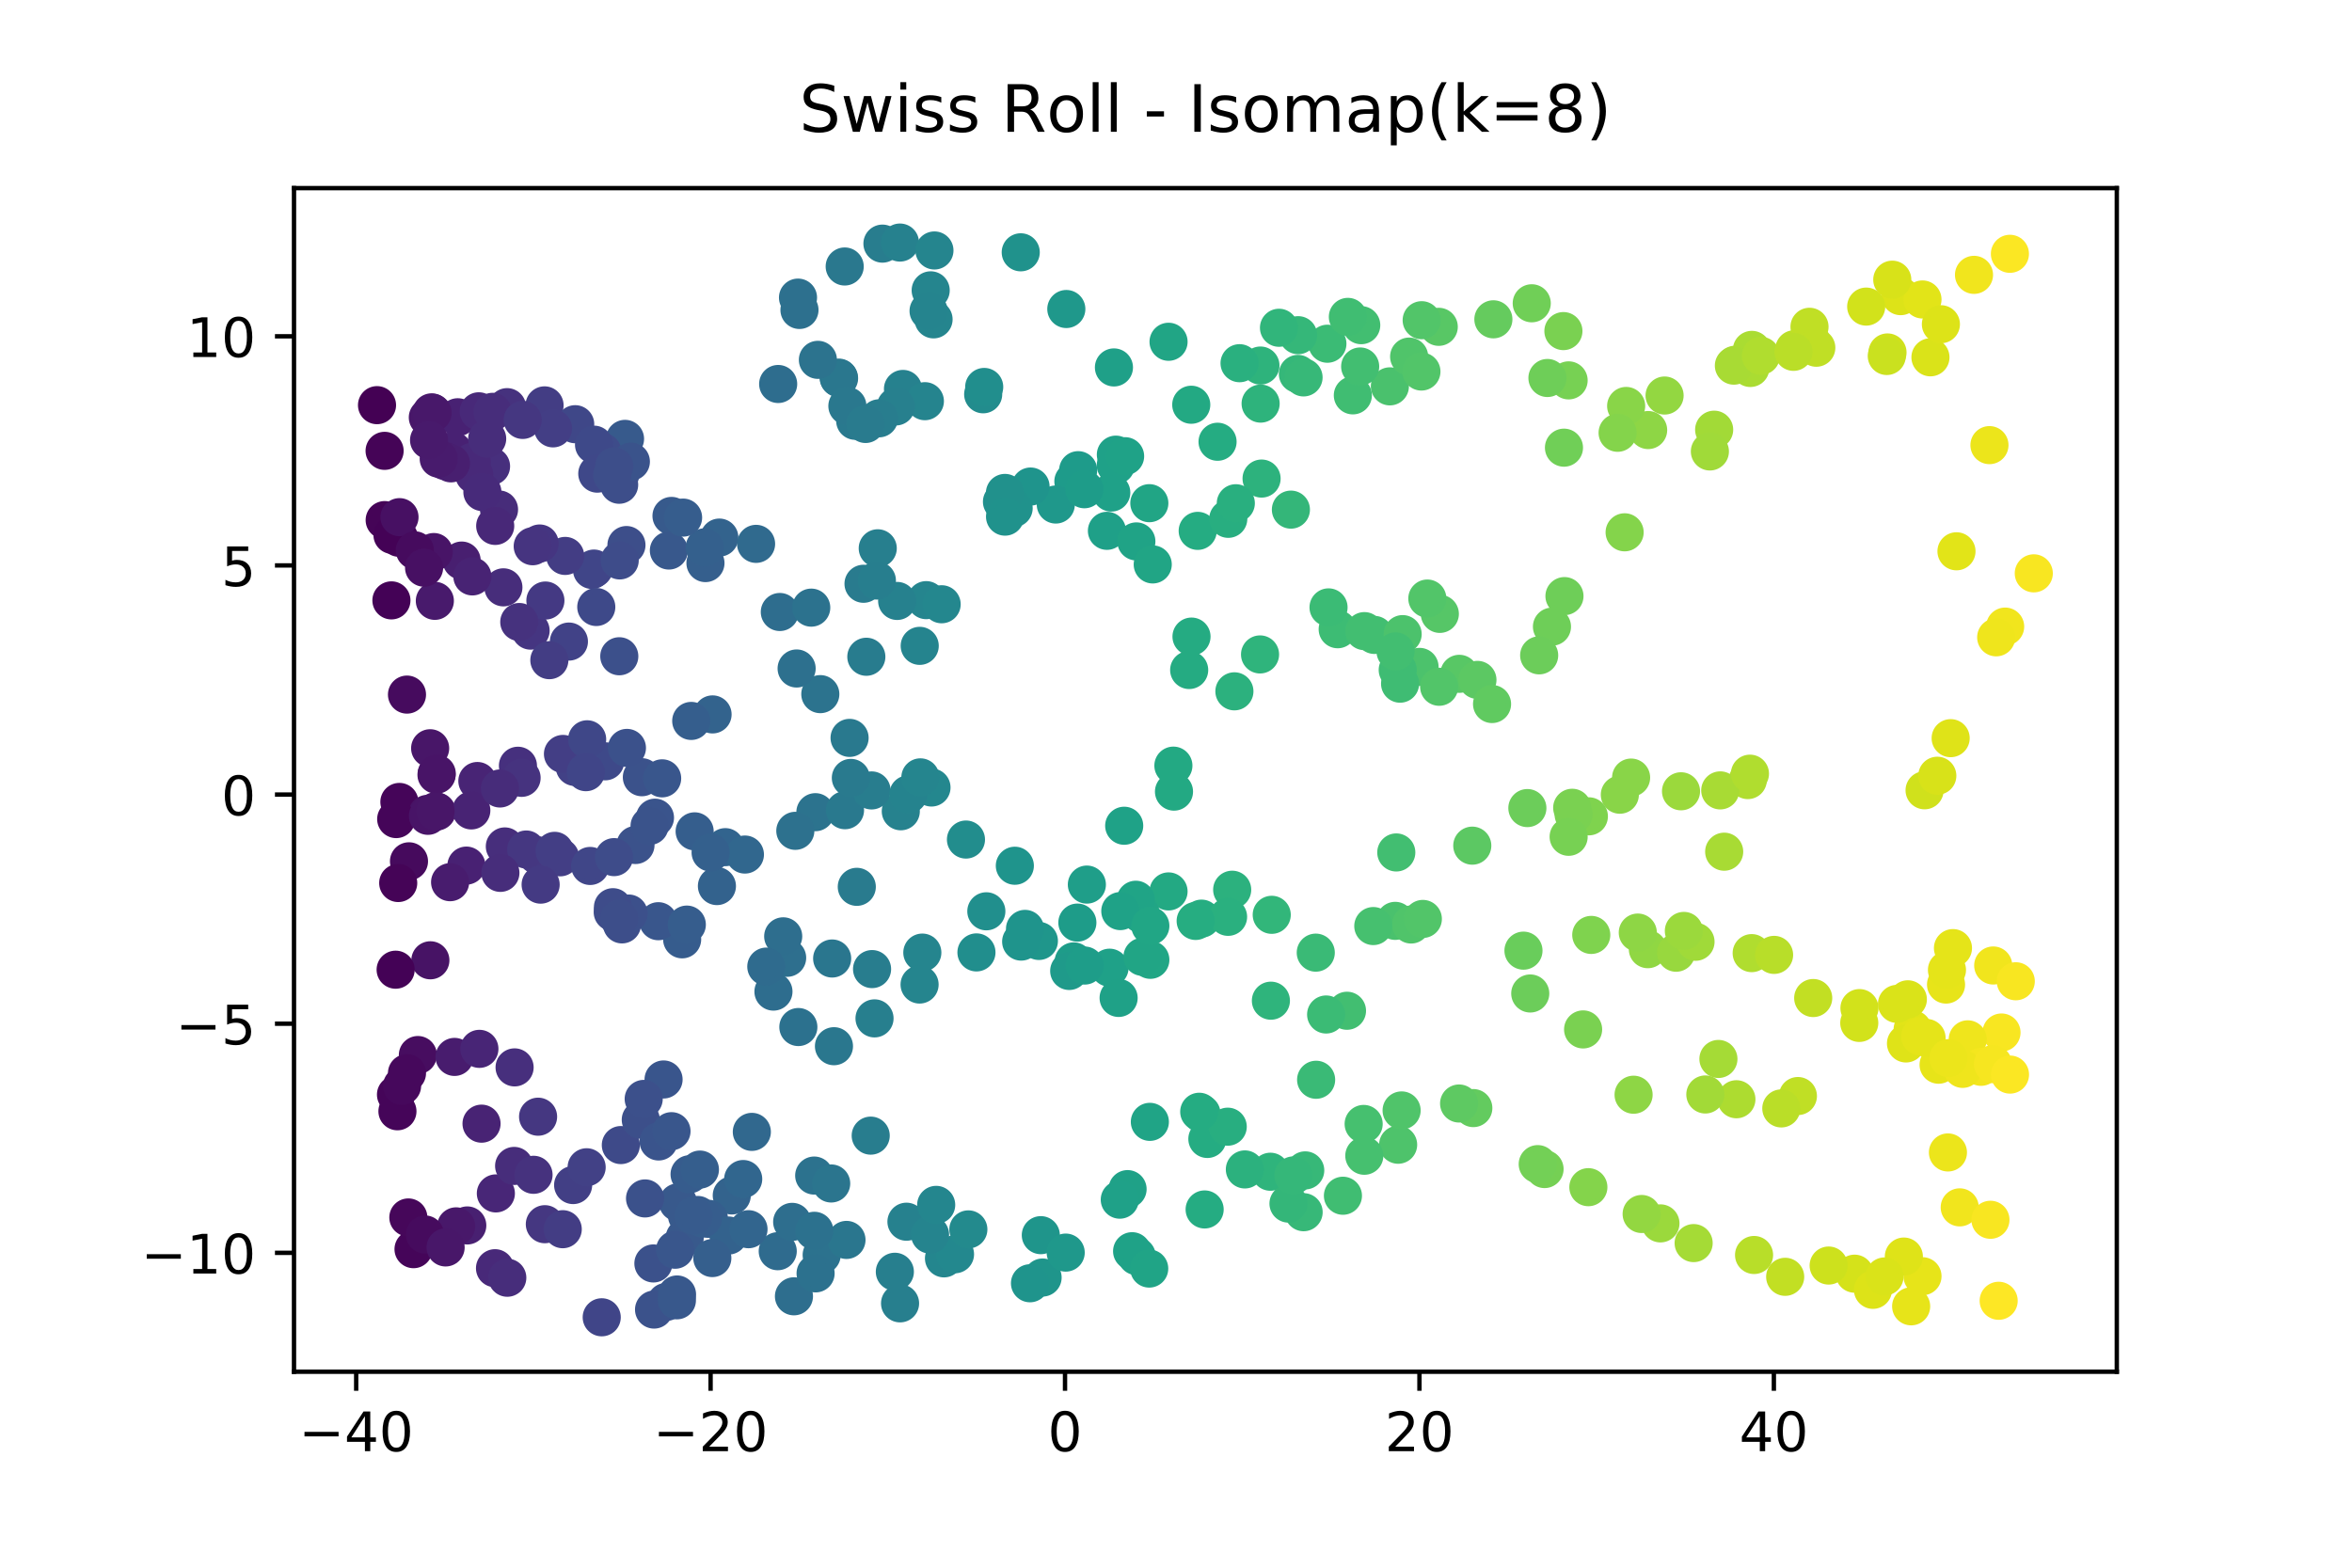 <?xml version="1.0" encoding="utf-8" standalone="no"?>
<!DOCTYPE svg PUBLIC "-//W3C//DTD SVG 1.1//EN"
  "http://www.w3.org/Graphics/SVG/1.1/DTD/svg11.dtd">
<!-- Created with matplotlib (http://matplotlib.org/) -->
<svg height="288pt" version="1.1" viewBox="0 0 432 288" width="432pt" xmlns="http://www.w3.org/2000/svg" xmlns:xlink="http://www.w3.org/1999/xlink">
 <defs>
  <style type="text/css">
*{stroke-linecap:butt;stroke-linejoin:round;}
  </style>
 </defs>
 <g id="figure_1">
  <g id="patch_1">
   <path d="M 0 288 
L 432 288 
L 432 0 
L 0 0 
z
" style="fill:#ffffff;"/>
  </g>
  <g id="axes_1">
   <g id="patch_2">
    <path d="M 54 252 
L 388.8 252 
L 388.8 34.56 
L 54 34.56 
z
" style="fill:#ffffff;"/>
   </g>
   <g id="PathCollection_1">
    <defs>
     <path d="M 0 3 
C 0.796 3 1.559 2.684 2.121 2.121 
C 2.684 1.559 3 0.796 3 0 
C 3 -0.796 2.684 -1.559 2.121 -2.121 
C 1.559 -2.684 0.796 -3 0 -3 
C -0.796 -3 -1.559 -2.684 -2.121 -2.121 
C -2.684 -1.559 -3 -0.796 -3 0 
C -3 0.796 -2.684 1.559 -2.121 2.121 
C -1.559 2.684 -0.796 3 0 3 
z
" id="C0_0_08c6e7548d"/>
    </defs>
    <g clip-path="url(#p7bae8860b8)">
     <use style="fill:#1e9c89;stroke:#1e9c89;" x="197.214" xlink:href="#C0_0_08c6e7548d" y="176.618"/>
    </g>
    <g clip-path="url(#p7bae8860b8)">
     <use style="fill:#4ac16d;stroke:#4ac16d;" x="256.264" xlink:href="#C0_0_08c6e7548d" y="169.172"/>
    </g>
    <g clip-path="url(#p7bae8860b8)">
     <use style="fill:#23a983;stroke:#23a983;" x="215.521" xlink:href="#C0_0_08c6e7548d" y="140.656"/>
    </g>
    <g clip-path="url(#p7bae8860b8)">
     <use style="fill:#1e9b8a;stroke:#1e9b8a;" x="197.151" xlink:href="#C0_0_08c6e7548d" y="88.43"/>
    </g>
    <g clip-path="url(#p7bae8860b8)">
     <use style="fill:#287d8e;stroke:#287d8e;" x="160.175" xlink:href="#C0_0_08c6e7548d" y="178.031"/>
    </g>
    <g clip-path="url(#p7bae8860b8)">
     <use style="fill:#2eb37c;stroke:#2eb37c;" x="231.511" xlink:href="#C0_0_08c6e7548d" y="67.154"/>
    </g>
    <g clip-path="url(#p7bae8860b8)">
     <use style="fill:#26818e;stroke:#26818e;" x="165.853" xlink:href="#C0_0_08c6e7548d" y="71.451"/>
    </g>
    <g clip-path="url(#p7bae8860b8)">
     <use style="fill:#b8de29;stroke:#b8de29;" x="322.175" xlink:href="#C0_0_08c6e7548d" y="230.555"/>
    </g>
    <g clip-path="url(#p7bae8860b8)">
     <use style="fill:#e7e419;stroke:#e7e419;" x="356.6" xlink:href="#C0_0_08c6e7548d" y="194.89"/>
    </g>
    <g clip-path="url(#p7bae8860b8)">
     <use style="fill:#2c738e;stroke:#2c738e;" x="149.766" xlink:href="#C0_0_08c6e7548d" y="149.207"/>
    </g>
    <g clip-path="url(#p7bae8860b8)">
     <use style="fill:#75d054;stroke:#75d054;" x="283.693" xlink:href="#C0_0_08c6e7548d" y="214.768"/>
    </g>
    <g clip-path="url(#p7bae8860b8)">
     <use style="fill:#1f968b;stroke:#1f968b;" x="190.817" xlink:href="#C0_0_08c6e7548d" y="172.862"/>
    </g>
    <g clip-path="url(#p7bae8860b8)">
     <use style="fill:#1fa188;stroke:#1fa188;" x="204.114" xlink:href="#C0_0_08c6e7548d" y="90.486"/>
    </g>
    <g clip-path="url(#p7bae8860b8)">
     <use style="fill:#d0e11c;stroke:#d0e11c;" x="346.685" xlink:href="#C0_0_08c6e7548d" y="64.751"/>
    </g>
    <g clip-path="url(#p7bae8860b8)">
     <use style="fill:#481a6c;stroke:#481a6c;" x="79.869" xlink:href="#C0_0_08c6e7548d" y="110.382"/>
    </g>
    <g clip-path="url(#p7bae8860b8)">
     <use style="fill:#481f70;stroke:#481f70;" x="84.794" xlink:href="#C0_0_08c6e7548d" y="102.981"/>
    </g>
    <g clip-path="url(#p7bae8860b8)">
     <use style="fill:#450559;stroke:#450559;" x="72.999" xlink:href="#C0_0_08c6e7548d" y="204.153"/>
    </g>
    <g clip-path="url(#p7bae8860b8)">
     <use style="fill:#90d743;stroke:#90d743;" x="302.668" xlink:href="#C0_0_08c6e7548d" y="174.374"/>
    </g>
    <g clip-path="url(#p7bae8860b8)">
     <use style="fill:#6ece58;stroke:#6ece58;" x="285.054" xlink:href="#C0_0_08c6e7548d" y="115.126"/>
    </g>
    <g clip-path="url(#p7bae8860b8)">
     <use style="fill:#a8db34;stroke:#a8db34;" x="318.71" xlink:href="#C0_0_08c6e7548d" y="67.006"/>
    </g>
    <g clip-path="url(#p7bae8860b8)">
     <use style="fill:#f1e51d;stroke:#f1e51d;" x="366.101" xlink:href="#C0_0_08c6e7548d" y="177.37"/>
    </g>
    <g clip-path="url(#p7bae8860b8)">
     <use style="fill:#7ad151;stroke:#7ad151;" x="290.775" xlink:href="#C0_0_08c6e7548d" y="189.116"/>
    </g>
    <g clip-path="url(#p7bae8860b8)">
     <use style="fill:#24868e;stroke:#24868e;" x="173.386" xlink:href="#C0_0_08c6e7548d" y="231.173"/>
    </g>
    <g clip-path="url(#p7bae8860b8)">
     <use style="fill:#6ece58;stroke:#6ece58;" x="287.351" xlink:href="#C0_0_08c6e7548d" y="109.51"/>
    </g>
    <g clip-path="url(#p7bae8860b8)">
     <use style="fill:#482979;stroke:#482979;" x="90.921" xlink:href="#C0_0_08c6e7548d" y="232.983"/>
    </g>
    <g clip-path="url(#p7bae8860b8)">
     <use style="fill:#2cb17e;stroke:#2cb17e;" x="226.319" xlink:href="#C0_0_08c6e7548d" y="163.452"/>
    </g>
    <g clip-path="url(#p7bae8860b8)">
     <use style="fill:#46307e;stroke:#46307e;" x="95.131" xlink:href="#C0_0_08c6e7548d" y="140.677"/>
    </g>
    <g clip-path="url(#p7bae8860b8)">
     <use style="fill:#dde318;stroke:#dde318;" x="349.1" xlink:href="#C0_0_08c6e7548d" y="54.405"/>
    </g>
    <g clip-path="url(#p7bae8860b8)">
     <use style="fill:#1f958b;stroke:#1f958b;" x="191.17" xlink:href="#C0_0_08c6e7548d" y="226.912"/>
    </g>
    <g clip-path="url(#p7bae8860b8)">
     <use style="fill:#297b8e;stroke:#297b8e;" x="157.37" xlink:href="#C0_0_08c6e7548d" y="162.92"/>
    </g>
    <g clip-path="url(#p7bae8860b8)">
     <use style="fill:#3a548c;stroke:#3a548c;" x="122.359" xlink:href="#C0_0_08c6e7548d" y="239.18"/>
    </g>
    <g clip-path="url(#p7bae8860b8)">
     <use style="fill:#6ccd5a;stroke:#6ccd5a;" x="281.067" xlink:href="#C0_0_08c6e7548d" y="182.513"/>
    </g>
    <g clip-path="url(#p7bae8860b8)">
     <use style="fill:#25858e;stroke:#25858e;" x="170.121" xlink:href="#C0_0_08c6e7548d" y="110.253"/>
    </g>
    <g clip-path="url(#p7bae8860b8)">
     <use style="fill:#1fa188;stroke:#1fa188;" x="203.796" xlink:href="#C0_0_08c6e7548d" y="177.776"/>
    </g>
    <g clip-path="url(#p7bae8860b8)">
     <use style="fill:#450559;stroke:#450559;" x="72.732" xlink:href="#C0_0_08c6e7548d" y="201.087"/>
    </g>
    <g clip-path="url(#p7bae8860b8)">
     <use style="fill:#25ac82;stroke:#25ac82;" x="221.762" xlink:href="#C0_0_08c6e7548d" y="209.238"/>
    </g>
    <g clip-path="url(#p7bae8860b8)">
     <use style="fill:#25ab82;stroke:#25ab82;" x="218.42" xlink:href="#C0_0_08c6e7548d" y="123.087"/>
    </g>
    <g clip-path="url(#p7bae8860b8)">
     <use style="fill:#25ac82;stroke:#25ac82;" x="219.987" xlink:href="#C0_0_08c6e7548d" y="97.526"/>
    </g>
    <g clip-path="url(#p7bae8860b8)">
     <use style="fill:#dae319;stroke:#dae319;" x="354.573" xlink:href="#C0_0_08c6e7548d" y="65.64"/>
    </g>
    <g clip-path="url(#p7bae8860b8)">
     <use style="fill:#3bbb75;stroke:#3bbb75;" x="243.807" xlink:href="#C0_0_08c6e7548d" y="63.146"/>
    </g>
    <g clip-path="url(#p7bae8860b8)">
     <use style="fill:#2e6e8e;stroke:#2e6e8e;" x="145.828" xlink:href="#C0_0_08c6e7548d" y="238.144"/>
    </g>
    <g clip-path="url(#p7bae8860b8)">
     <use style="fill:#26818e;stroke:#26818e;" x="164.783" xlink:href="#C0_0_08c6e7548d" y="110.399"/>
    </g>
    <g clip-path="url(#p7bae8860b8)">
     <use style="fill:#42be71;stroke:#42be71;" x="252.446" xlink:href="#C0_0_08c6e7548d" y="116.641"/>
    </g>
    <g clip-path="url(#p7bae8860b8)">
     <use style="fill:#481668;stroke:#481668;" x="79.007" xlink:href="#C0_0_08c6e7548d" y="137.462"/>
    </g>
    <g clip-path="url(#p7bae8860b8)">
     <use style="fill:#35b779;stroke:#35b779;" x="238.435" xlink:href="#C0_0_08c6e7548d" y="61.577"/>
    </g>
    <g clip-path="url(#p7bae8860b8)">
     <use style="fill:#37b878;stroke:#37b878;" x="239.441" xlink:href="#C0_0_08c6e7548d" y="222.693"/>
    </g>
    <g clip-path="url(#p7bae8860b8)">
     <use style="fill:#404588;stroke:#404588;" x="109.09" xlink:href="#C0_0_08c6e7548d" y="104.452"/>
    </g>
    <g clip-path="url(#p7bae8860b8)">
     <use style="fill:#472c7a;stroke:#472c7a;" x="91.658" xlink:href="#C0_0_08c6e7548d" y="93.597"/>
    </g>
    <g clip-path="url(#p7bae8860b8)">
     <use style="fill:#33638d;stroke:#33638d;" x="130.879" xlink:href="#C0_0_08c6e7548d" y="131.245"/>
    </g>
    <g clip-path="url(#p7bae8860b8)">
     <use style="fill:#2e6f8e;stroke:#2e6f8e;" x="144.577" xlink:href="#C0_0_08c6e7548d" y="175.957"/>
    </g>
    <g clip-path="url(#p7bae8860b8)">
     <use style="fill:#1fa188;stroke:#1fa188;" x="204.956" xlink:href="#C0_0_08c6e7548d" y="83.525"/>
    </g>
    <g clip-path="url(#p7bae8860b8)">
     <use style="fill:#26818e;stroke:#26818e;" x="166.492" xlink:href="#C0_0_08c6e7548d" y="224.44"/>
    </g>
    <g clip-path="url(#p7bae8860b8)">
     <use style="fill:#f8e621;stroke:#f8e621;" x="367.622" xlink:href="#C0_0_08c6e7548d" y="189.682"/>
    </g>
    <g clip-path="url(#p7bae8860b8)">
     <use style="fill:#482475;stroke:#482475;" x="87.681" xlink:href="#C0_0_08c6e7548d" y="143.481"/>
    </g>
    <g clip-path="url(#p7bae8860b8)">
     <use style="fill:#404588;stroke:#404588;" x="108.74" xlink:href="#C0_0_08c6e7548d" y="104.706"/>
    </g>
    <g clip-path="url(#p7bae8860b8)">
     <use style="fill:#453781;stroke:#453781;" x="100.073" xlink:href="#C0_0_08c6e7548d" y="224.898"/>
    </g>
    <g clip-path="url(#p7bae8860b8)">
     <use style="fill:#2fb47c;stroke:#2fb47c;" x="233.431" xlink:href="#C0_0_08c6e7548d" y="183.837"/>
    </g>
    <g clip-path="url(#p7bae8860b8)">
     <use style="fill:#3b528b;stroke:#3b528b;" x="116.722" xlink:href="#C0_0_08c6e7548d" y="155.235"/>
    </g>
    <g clip-path="url(#p7bae8860b8)">
     <use style="fill:#24878e;stroke:#24878e;" x="172.955" xlink:href="#C0_0_08c6e7548d" y="111.008"/>
    </g>
    <g clip-path="url(#p7bae8860b8)">
     <use style="fill:#3c4f8a;stroke:#3c4f8a;" x="113.95" xlink:href="#C0_0_08c6e7548d" y="87.087"/>
    </g>
    <g clip-path="url(#p7bae8860b8)">
     <use style="fill:#453581;stroke:#453581;" x="97.457" xlink:href="#C0_0_08c6e7548d" y="115.85"/>
    </g>
    <g clip-path="url(#p7bae8860b8)">
     <use style="fill:#482677;stroke:#482677;" x="91.077" xlink:href="#C0_0_08c6e7548d" y="219.241"/>
    </g>
    <g clip-path="url(#p7bae8860b8)">
     <use style="fill:#31b57b;stroke:#31b57b;" x="234.917" xlink:href="#C0_0_08c6e7548d" y="60.215"/>
    </g>
    <g clip-path="url(#p7bae8860b8)">
     <use style="fill:#472f7d;stroke:#472f7d;" x="90.191" xlink:href="#C0_0_08c6e7548d" y="85.661"/>
    </g>
    <g clip-path="url(#p7bae8860b8)">
     <use style="fill:#424186;stroke:#424186;" x="105.576" xlink:href="#C0_0_08c6e7548d" y="140.894"/>
    </g>
    <g clip-path="url(#p7bae8860b8)">
     <use style="fill:#2d708e;stroke:#2d708e;" x="146.842" xlink:href="#C0_0_08c6e7548d" y="56.941"/>
    </g>
    <g clip-path="url(#p7bae8860b8)">
     <use style="fill:#89d548;stroke:#89d548;" x="297.52" xlink:href="#C0_0_08c6e7548d" y="145.997"/>
    </g>
    <g clip-path="url(#p7bae8860b8)">
     <use style="fill:#482173;stroke:#482173;" x="83.243" xlink:href="#C0_0_08c6e7548d" y="82.821"/>
    </g>
    <g clip-path="url(#p7bae8860b8)">
     <use style="fill:#93d741;stroke:#93d741;" x="305.74" xlink:href="#C0_0_08c6e7548d" y="72.663"/>
    </g>
    <g clip-path="url(#p7bae8860b8)">
     <use style="fill:#482173;stroke:#482173;" x="84.076" xlink:href="#C0_0_08c6e7548d" y="76.654"/>
    </g>
    <g clip-path="url(#p7bae8860b8)">
     <use style="fill:#f1e51d;stroke:#f1e51d;" x="362.572" xlink:href="#C0_0_08c6e7548d" y="50.493"/>
    </g>
    <g clip-path="url(#p7bae8860b8)">
     <use style="fill:#23888e;stroke:#23888e;" x="175.41" xlink:href="#C0_0_08c6e7548d" y="230.417"/>
    </g>
    <g clip-path="url(#p7bae8860b8)">
     <use style="fill:#f1e51d;stroke:#f1e51d;" x="359.95" xlink:href="#C0_0_08c6e7548d" y="221.805"/>
    </g>
    <g clip-path="url(#p7bae8860b8)">
     <use style="fill:#23a983;stroke:#23a983;" x="214.63" xlink:href="#C0_0_08c6e7548d" y="163.764"/>
    </g>
    <g clip-path="url(#p7bae8860b8)">
     <use style="fill:#58c765;stroke:#58c765;" x="264.26" xlink:href="#C0_0_08c6e7548d" y="60.041"/>
    </g>
    <g clip-path="url(#p7bae8860b8)">
     <use style="fill:#470d60;stroke:#470d60;" x="76.752" xlink:href="#C0_0_08c6e7548d" y="193.822"/>
    </g>
    <g clip-path="url(#p7bae8860b8)">
     <use style="fill:#375a8c;stroke:#375a8c;" x="126.187" xlink:href="#C0_0_08c6e7548d" y="223.345"/>
    </g>
    <g clip-path="url(#p7bae8860b8)">
     <use style="fill:#482979;stroke:#482979;" x="87.105" xlink:href="#C0_0_08c6e7548d" y="87.196"/>
    </g>
    <g clip-path="url(#p7bae8860b8)">
     <use style="fill:#355e8d;stroke:#355e8d;" x="127.589" xlink:href="#C0_0_08c6e7548d" y="152.728"/>
    </g>
    <g clip-path="url(#p7bae8860b8)">
     <use style="fill:#482979;stroke:#482979;" x="86.682" xlink:href="#C0_0_08c6e7548d" y="84.864"/>
    </g>
    <g clip-path="url(#p7bae8860b8)">
     <use style="fill:#33638d;stroke:#33638d;" x="134.407" xlink:href="#C0_0_08c6e7548d" y="219.618"/>
    </g>
    <g clip-path="url(#p7bae8860b8)">
     <use style="fill:#297b8e;stroke:#297b8e;" x="158.606" xlink:href="#C0_0_08c6e7548d" y="107.245"/>
    </g>
    <g clip-path="url(#p7bae8860b8)">
     <use style="fill:#481769;stroke:#481769;" x="80.223" xlink:href="#C0_0_08c6e7548d" y="149.087"/>
    </g>
    <g clip-path="url(#p7bae8860b8)">
     <use style="fill:#40bd72;stroke:#40bd72;" x="246.661" xlink:href="#C0_0_08c6e7548d" y="219.67"/>
    </g>
    <g clip-path="url(#p7bae8860b8)">
     <use style="fill:#1fa088;stroke:#1fa088;" x="203.314" xlink:href="#C0_0_08c6e7548d" y="97.518"/>
    </g>
    <g clip-path="url(#p7bae8860b8)">
     <use style="fill:#39558c;stroke:#39558c;" x="121.88" xlink:href="#C0_0_08c6e7548d" y="198.309"/>
    </g>
    <g clip-path="url(#p7bae8860b8)">
     <use style="fill:#1f958b;stroke:#1f958b;" x="191.497" xlink:href="#C0_0_08c6e7548d" y="234.695"/>
    </g>
    <g clip-path="url(#p7bae8860b8)">
     <use style="fill:#482071;stroke:#482071;" x="85.826" xlink:href="#C0_0_08c6e7548d" y="225.127"/>
    </g>
    <g clip-path="url(#p7bae8860b8)">
     <use style="fill:#1fa287;stroke:#1fa287;" x="207.939" xlink:href="#C0_0_08c6e7548d" y="229.86"/>
    </g>
    <g clip-path="url(#p7bae8860b8)">
     <use style="fill:#d2e21b;stroke:#d2e21b;" x="342.771" xlink:href="#C0_0_08c6e7548d" y="56.324"/>
    </g>
    <g clip-path="url(#p7bae8860b8)">
     <use style="fill:#33638d;stroke:#33638d;" x="132.125" xlink:href="#C0_0_08c6e7548d" y="98.759"/>
    </g>
    <g clip-path="url(#p7bae8860b8)">
     <use style="fill:#35b779;stroke:#35b779;" x="238.39" xlink:href="#C0_0_08c6e7548d" y="68.694"/>
    </g>
    <g clip-path="url(#p7bae8860b8)">
     <use style="fill:#472d7b;stroke:#472d7b;" x="92.461" xlink:href="#C0_0_08c6e7548d" y="107.901"/>
    </g>
    <g clip-path="url(#p7bae8860b8)">
     <use style="fill:#4cc26c;stroke:#4cc26c;" x="260.733" xlink:href="#C0_0_08c6e7548d" y="122.516"/>
    </g>
    <g clip-path="url(#p7bae8860b8)">
     <use style="fill:#365c8d;stroke:#365c8d;" x="125.292" xlink:href="#C0_0_08c6e7548d" y="172.564"/>
    </g>
    <g clip-path="url(#p7bae8860b8)">
     <use style="fill:#433d84;stroke:#433d84;" x="100.021" xlink:href="#C0_0_08c6e7548d" y="74.472"/>
    </g>
    <g clip-path="url(#p7bae8860b8)">
     <use style="fill:#20a486;stroke:#20a486;" x="208.611" xlink:href="#C0_0_08c6e7548d" y="166.524"/>
    </g>
    <g clip-path="url(#p7bae8860b8)">
     <use style="fill:#450559;stroke:#450559;" x="73.357" xlink:href="#C0_0_08c6e7548d" y="147.325"/>
    </g>
    <g clip-path="url(#p7bae8860b8)">
     <use style="fill:#8ed645;stroke:#8ed645;" x="300.818" xlink:href="#C0_0_08c6e7548d" y="171.323"/>
    </g>
    <g clip-path="url(#p7bae8860b8)">
     <use style="fill:#440154;stroke:#440154;" x="69.247" xlink:href="#C0_0_08c6e7548d" y="74.432"/>
    </g>
    <g clip-path="url(#p7bae8860b8)">
     <use style="fill:#3aba76;stroke:#3aba76;" x="241.737" xlink:href="#C0_0_08c6e7548d" y="198.364"/>
    </g>
    <g clip-path="url(#p7bae8860b8)">
     <use style="fill:#39568c;stroke:#39568c;" x="120.916" xlink:href="#C0_0_08c6e7548d" y="169.235"/>
    </g>
    <g clip-path="url(#p7bae8860b8)">
     <use style="fill:#56c667;stroke:#56c667;" x="264.459" xlink:href="#C0_0_08c6e7548d" y="112.776"/>
    </g>
    <g clip-path="url(#p7bae8860b8)">
     <use style="fill:#e7e419;stroke:#e7e419;" x="351.028" xlink:href="#C0_0_08c6e7548d" y="239.984"/>
    </g>
    <g clip-path="url(#p7bae8860b8)">
     <use style="fill:#3c508b;stroke:#3c508b;" x="113.747" xlink:href="#C0_0_08c6e7548d" y="120.561"/>
    </g>
    <g clip-path="url(#p7bae8860b8)">
     <use style="fill:#1fa287;stroke:#1fa287;" x="206.485" xlink:href="#C0_0_08c6e7548d" y="151.698"/>
    </g>
    <g clip-path="url(#p7bae8860b8)">
     <use style="fill:#21a685;stroke:#21a685;" x="211.287" xlink:href="#C0_0_08c6e7548d" y="176.328"/>
    </g>
    <g clip-path="url(#p7bae8860b8)">
     <use style="fill:#1fa187;stroke:#1fa187;" x="205.461" xlink:href="#C0_0_08c6e7548d" y="183.33"/>
    </g>
    <g clip-path="url(#p7bae8860b8)">
     <use style="fill:#3e4989;stroke:#3e4989;" x="111.165" xlink:href="#C0_0_08c6e7548d" y="139.86"/>
    </g>
    <g clip-path="url(#p7bae8860b8)">
     <use style="fill:#e2e418;stroke:#e2e418;" x="351.303" xlink:href="#C0_0_08c6e7548d" y="189.091"/>
    </g>
    <g clip-path="url(#p7bae8860b8)">
     <use style="fill:#26828e;stroke:#26828e;" x="165.453" xlink:href="#C0_0_08c6e7548d" y="149.038"/>
    </g>
    <g clip-path="url(#p7bae8860b8)">
     <use style="fill:#98d83e;stroke:#98d83e;" x="307.857" xlink:href="#C0_0_08c6e7548d" y="175.024"/>
    </g>
    <g clip-path="url(#p7bae8860b8)">
     <use style="fill:#42be71;stroke:#42be71;" x="250.023" xlink:href="#C0_0_08c6e7548d" y="59.739"/>
    </g>
    <g clip-path="url(#p7bae8860b8)">
     <use style="fill:#355e8d;stroke:#355e8d;" x="130.218" xlink:href="#C0_0_08c6e7548d" y="223.919"/>
    </g>
    <g clip-path="url(#p7bae8860b8)">
     <use style="fill:#84d44b;stroke:#84d44b;" x="291.74" xlink:href="#C0_0_08c6e7548d" y="218.097"/>
    </g>
    <g clip-path="url(#p7bae8860b8)">
     <use style="fill:#2a768e;stroke:#2a768e;" x="152.845" xlink:href="#C0_0_08c6e7548d" y="176.086"/>
    </g>
    <g clip-path="url(#p7bae8860b8)">
     <use style="fill:#b0dd2f;stroke:#b0dd2f;" x="321.025" xlink:href="#C0_0_08c6e7548d" y="143.308"/>
    </g>
    <g clip-path="url(#p7bae8860b8)">
     <use style="fill:#20a386;stroke:#20a386;" x="208.72" xlink:href="#C0_0_08c6e7548d" y="99.464"/>
    </g>
    <g clip-path="url(#p7bae8860b8)">
     <use style="fill:#b0dd2f;stroke:#b0dd2f;" x="321.738" xlink:href="#C0_0_08c6e7548d" y="175.099"/>
    </g>
    <g clip-path="url(#p7bae8860b8)">
     <use style="fill:#40bd72;stroke:#40bd72;" x="247.568" xlink:href="#C0_0_08c6e7548d" y="58.215"/>
    </g>
    <g clip-path="url(#p7bae8860b8)">
     <use style="fill:#50c46a;stroke:#50c46a;" x="259.185" xlink:href="#C0_0_08c6e7548d" y="169.839"/>
    </g>
    <g clip-path="url(#p7bae8860b8)">
     <use style="fill:#21908d;stroke:#21908d;" x="184.036" xlink:href="#C0_0_08c6e7548d" y="92.172"/>
    </g>
    <g clip-path="url(#p7bae8860b8)">
     <use style="fill:#e2e418;stroke:#e2e418;" x="359.354" xlink:href="#C0_0_08c6e7548d" y="101.278"/>
    </g>
    <g clip-path="url(#p7bae8860b8)">
     <use style="fill:#2db27d;stroke:#2db27d;" x="231.718" xlink:href="#C0_0_08c6e7548d" y="87.917"/>
    </g>
    <g clip-path="url(#p7bae8860b8)">
     <use style="fill:#287d8e;stroke:#287d8e;" x="162.081" xlink:href="#C0_0_08c6e7548d" y="44.757"/>
    </g>
    <g clip-path="url(#p7bae8860b8)">
     <use style="fill:#23a983;stroke:#23a983;" x="218.802" xlink:href="#C0_0_08c6e7548d" y="74.356"/>
    </g>
    <g clip-path="url(#p7bae8860b8)">
     <use style="fill:#450559;stroke:#450559;" x="73.28" xlink:href="#C0_0_08c6e7548d" y="98.795"/>
    </g>
    <g clip-path="url(#p7bae8860b8)">
     <use style="fill:#355f8d;stroke:#355f8d;" x="129.574" xlink:href="#C0_0_08c6e7548d" y="103.445"/>
    </g>
    <g clip-path="url(#p7bae8860b8)">
     <use style="fill:#32b67a;stroke:#32b67a;" x="233.584" xlink:href="#C0_0_08c6e7548d" y="168.061"/>
    </g>
    <g clip-path="url(#p7bae8860b8)">
     <use style="fill:#365c8d;stroke:#365c8d;" x="128.162" xlink:href="#C0_0_08c6e7548d" y="223.203"/>
    </g>
    <g clip-path="url(#p7bae8860b8)">
     <use style="fill:#25ac82;stroke:#25ac82;" x="221.261" xlink:href="#C0_0_08c6e7548d" y="222.189"/>
    </g>
    <g clip-path="url(#p7bae8860b8)">
     <use style="fill:#277f8e;stroke:#277f8e;" x="160.627" xlink:href="#C0_0_08c6e7548d" y="187.087"/>
    </g>
    <g clip-path="url(#p7bae8860b8)">
     <use style="fill:#472e7c;stroke:#472e7c;" x="92.726" xlink:href="#C0_0_08c6e7548d" y="155.499"/>
    </g>
    <g clip-path="url(#p7bae8860b8)">
     <use style="fill:#355e8d;stroke:#355e8d;" x="126.962" xlink:href="#C0_0_08c6e7548d" y="132.442"/>
    </g>
    <g clip-path="url(#p7bae8860b8)">
     <use style="fill:#1fa188;stroke:#1fa188;" x="204.942" xlink:href="#C0_0_08c6e7548d" y="85.467"/>
    </g>
    <g clip-path="url(#p7bae8860b8)">
     <use style="fill:#21a585;stroke:#21a585;" x="214.632" xlink:href="#C0_0_08c6e7548d" y="62.787"/>
    </g>
    <g clip-path="url(#p7bae8860b8)">
     <use style="fill:#1fa187;stroke:#1fa187;" x="207.105" xlink:href="#C0_0_08c6e7548d" y="218.454"/>
    </g>
    <g clip-path="url(#p7bae8860b8)">
     <use style="fill:#2fb47c;stroke:#2fb47c;" x="233.333" xlink:href="#C0_0_08c6e7548d" y="215.26"/>
    </g>
    <g clip-path="url(#p7bae8860b8)">
     <use style="fill:#2fb47c;stroke:#2fb47c;" x="231.437" xlink:href="#C0_0_08c6e7548d" y="120.226"/>
    </g>
    <g clip-path="url(#p7bae8860b8)">
     <use style="fill:#277f8e;stroke:#277f8e;" x="161.219" xlink:href="#C0_0_08c6e7548d" y="100.729"/>
    </g>
    <g clip-path="url(#p7bae8860b8)">
     <use style="fill:#bade28;stroke:#bade28;" x="329.641" xlink:href="#C0_0_08c6e7548d" y="64.339"/>
    </g>
    <g clip-path="url(#p7bae8860b8)">
     <use style="fill:#2d708e;stroke:#2d708e;" x="146.572" xlink:href="#C0_0_08c6e7548d" y="54.675"/>
    </g>
    <g clip-path="url(#p7bae8860b8)">
     <use style="fill:#26818e;stroke:#26818e;" x="165.297" xlink:href="#C0_0_08c6e7548d" y="44.56"/>
    </g>
    <g clip-path="url(#p7bae8860b8)">
     <use style="fill:#b8de29;stroke:#b8de29;" x="325.853" xlink:href="#C0_0_08c6e7548d" y="175.422"/>
    </g>
    <g clip-path="url(#p7bae8860b8)">
     <use style="fill:#7fd34e;stroke:#7fd34e;" x="292.273" xlink:href="#C0_0_08c6e7548d" y="171.754"/>
    </g>
    <g clip-path="url(#p7bae8860b8)">
     <use style="fill:#46c06f;stroke:#46c06f;" x="250.468" xlink:href="#C0_0_08c6e7548d" y="206.481"/>
    </g>
    <g clip-path="url(#p7bae8860b8)">
     <use style="fill:#482374;stroke:#482374;" x="86.762" xlink:href="#C0_0_08c6e7548d" y="105.892"/>
    </g>
    <g clip-path="url(#p7bae8860b8)">
     <use style="fill:#cae11f;stroke:#cae11f;" x="346.551" xlink:href="#C0_0_08c6e7548d" y="65.4"/>
    </g>
    <g clip-path="url(#p7bae8860b8)">
     <use style="fill:#4ac16d;stroke:#4ac16d;" x="255.283" xlink:href="#C0_0_08c6e7548d" y="70.978"/>
    </g>
    <g clip-path="url(#p7bae8860b8)">
     <use style="fill:#fde725;stroke:#fde725;" x="367.102" xlink:href="#C0_0_08c6e7548d" y="238.967"/>
    </g>
    <g clip-path="url(#p7bae8860b8)">
     <use style="fill:#46337f;stroke:#46337f;" x="95.803" xlink:href="#C0_0_08c6e7548d" y="142.897"/>
    </g>
    <g clip-path="url(#p7bae8860b8)">
     <use style="fill:#a8db34;stroke:#a8db34;" x="315.964" xlink:href="#C0_0_08c6e7548d" y="145.202"/>
    </g>
    <g clip-path="url(#p7bae8860b8)">
     <use style="fill:#453781;stroke:#453781;" x="98.832" xlink:href="#C0_0_08c6e7548d" y="205.15"/>
    </g>
    <g clip-path="url(#p7bae8860b8)">
     <use style="fill:#25ac82;stroke:#25ac82;" x="220.674" xlink:href="#C0_0_08c6e7548d" y="204.569"/>
    </g>
    <g clip-path="url(#p7bae8860b8)">
     <use style="fill:#472a7a;stroke:#472a7a;" x="88.603" xlink:href="#C0_0_08c6e7548d" y="90.396"/>
    </g>
    <g clip-path="url(#p7bae8860b8)">
     <use style="fill:#9bd93c;stroke:#9bd93c;" x="304.979" xlink:href="#C0_0_08c6e7548d" y="224.749"/>
    </g>
    <g clip-path="url(#p7bae8860b8)">
     <use style="fill:#7fd34e;stroke:#7fd34e;" x="291.834" xlink:href="#C0_0_08c6e7548d" y="149.967"/>
    </g>
    <g clip-path="url(#p7bae8860b8)">
     <use style="fill:#1fa188;stroke:#1fa188;" x="205.674" xlink:href="#C0_0_08c6e7548d" y="220.391"/>
    </g>
    <g clip-path="url(#p7bae8860b8)">
     <use style="fill:#29798e;stroke:#29798e;" x="155.206" xlink:href="#C0_0_08c6e7548d" y="148.842"/>
    </g>
    <g clip-path="url(#p7bae8860b8)">
     <use style="fill:#48186a;stroke:#48186a;" x="79.461" xlink:href="#C0_0_08c6e7548d" y="75.848"/>
    </g>
    <g clip-path="url(#p7bae8860b8)">
     <use style="fill:#42be71;stroke:#42be71;" x="256.461" xlink:href="#C0_0_08c6e7548d" y="156.604"/>
    </g>
    <g clip-path="url(#p7bae8860b8)">
     <use style="fill:#25848e;stroke:#25848e;" x="169.875" xlink:href="#C0_0_08c6e7548d" y="73.702"/>
    </g>
    <g clip-path="url(#p7bae8860b8)">
     <use style="fill:#4ec36b;stroke:#4ec36b;" x="256.801" xlink:href="#C0_0_08c6e7548d" y="210.299"/>
    </g>
    <g clip-path="url(#p7bae8860b8)">
     <use style="fill:#a5db36;stroke:#a5db36;" x="315.628" xlink:href="#C0_0_08c6e7548d" y="194.542"/>
    </g>
    <g clip-path="url(#p7bae8860b8)">
     <use style="fill:#efe51c;stroke:#efe51c;" x="361.424" xlink:href="#C0_0_08c6e7548d" y="190.939"/>
    </g>
    <g clip-path="url(#p7bae8860b8)">
     <use style="fill:#a0da39;stroke:#a0da39;" x="311.421" xlink:href="#C0_0_08c6e7548d" y="173.013"/>
    </g>
    <g clip-path="url(#p7bae8860b8)">
     <use style="fill:#440256;stroke:#440256;" x="71.894" xlink:href="#C0_0_08c6e7548d" y="110.296"/>
    </g>
    <g clip-path="url(#p7bae8860b8)">
     <use style="fill:#2e6e8e;stroke:#2e6e8e;" x="143.853" xlink:href="#C0_0_08c6e7548d" y="172.015"/>
    </g>
    <g clip-path="url(#p7bae8860b8)">
     <use style="fill:#52c569;stroke:#52c569;" x="262.164" xlink:href="#C0_0_08c6e7548d" y="109.96"/>
    </g>
    <g clip-path="url(#p7bae8860b8)">
     <use style="fill:#443983;stroke:#443983;" x="100.175" xlink:href="#C0_0_08c6e7548d" y="110.326"/>
    </g>
    <g clip-path="url(#p7bae8860b8)">
     <use style="fill:#1f948c;stroke:#1f948c;" x="188.267" xlink:href="#C0_0_08c6e7548d" y="170.647"/>
    </g>
    <g clip-path="url(#p7bae8860b8)">
     <use style="fill:#471365;stroke:#471365;" x="78.51" xlink:href="#C0_0_08c6e7548d" y="149.519"/>
    </g>
    <g clip-path="url(#p7bae8860b8)">
     <use style="fill:#414287;stroke:#414287;" x="104.494" xlink:href="#C0_0_08c6e7548d" y="117.862"/>
    </g>
    <g clip-path="url(#p7bae8860b8)">
     <use style="fill:#450559;stroke:#450559;" x="75.954" xlink:href="#C0_0_08c6e7548d" y="229.486"/>
    </g>
    <g clip-path="url(#p7bae8860b8)">
     <use style="fill:#77d153;stroke:#77d153;" x="288.113" xlink:href="#C0_0_08c6e7548d" y="69.88"/>
    </g>
    <g clip-path="url(#p7bae8860b8)">
     <use style="fill:#3e4989;stroke:#3e4989;" x="109.52" xlink:href="#C0_0_08c6e7548d" y="111.512"/>
    </g>
    <g clip-path="url(#p7bae8860b8)">
     <use style="fill:#306a8e;stroke:#306a8e;" x="138.872" xlink:href="#C0_0_08c6e7548d" y="99.914"/>
    </g>
    <g clip-path="url(#p7bae8860b8)">
     <use style="fill:#d0e11c;stroke:#d0e11c;" x="353.495" xlink:href="#C0_0_08c6e7548d" y="145.182"/>
    </g>
    <g clip-path="url(#p7bae8860b8)">
     <use style="fill:#46c06f;stroke:#46c06f;" x="250.588" xlink:href="#C0_0_08c6e7548d" y="212.323"/>
    </g>
    <g clip-path="url(#p7bae8860b8)">
     <use style="fill:#460a5d;stroke:#460a5d;" x="75.119" xlink:href="#C0_0_08c6e7548d" y="158.233"/>
    </g>
    <g clip-path="url(#p7bae8860b8)">
     <use style="fill:#453882;stroke:#453882;" x="98.656" xlink:href="#C0_0_08c6e7548d" y="157.109"/>
    </g>
    <g clip-path="url(#p7bae8860b8)">
     <use style="fill:#26ad81;stroke:#26ad81;" x="220.68" xlink:href="#C0_0_08c6e7548d" y="168.762"/>
    </g>
    <g clip-path="url(#p7bae8860b8)">
     <use style="fill:#1fa287;stroke:#1fa287;" x="208.792" xlink:href="#C0_0_08c6e7548d" y="230.773"/>
    </g>
    <g clip-path="url(#p7bae8860b8)">
     <use style="fill:#3d4e8a;stroke:#3d4e8a;" x="115.062" xlink:href="#C0_0_08c6e7548d" y="100.131"/>
    </g>
    <g clip-path="url(#p7bae8860b8)">
     <use style="fill:#d5e21a;stroke:#d5e21a;" x="340.64" xlink:href="#C0_0_08c6e7548d" y="233.989"/>
    </g>
    <g clip-path="url(#p7bae8860b8)">
     <use style="fill:#25ab82;stroke:#25ab82;" x="218.848" xlink:href="#C0_0_08c6e7548d" y="116.949"/>
    </g>
    <g clip-path="url(#p7bae8860b8)">
     <use style="fill:#1f988b;stroke:#1f988b;" x="193.922" xlink:href="#C0_0_08c6e7548d" y="92.686"/>
    </g>
    <g clip-path="url(#p7bae8860b8)">
     <use style="fill:#21a585;stroke:#21a585;" x="211.727" xlink:href="#C0_0_08c6e7548d" y="103.692"/>
    </g>
    <g clip-path="url(#p7bae8860b8)">
     <use style="fill:#52c569;stroke:#52c569;" x="261.125" xlink:href="#C0_0_08c6e7548d" y="58.826"/>
    </g>
    <g clip-path="url(#p7bae8860b8)">
     <use style="fill:#33628d;stroke:#33628d;" x="133.811" xlink:href="#C0_0_08c6e7548d" y="226.979"/>
    </g>
    <g clip-path="url(#p7bae8860b8)">
     <use style="fill:#2a778e;stroke:#2a778e;" x="154.036" xlink:href="#C0_0_08c6e7548d" y="69.371"/>
    </g>
    <g clip-path="url(#p7bae8860b8)">
     <use style="fill:#404588;stroke:#404588;" x="110.521" xlink:href="#C0_0_08c6e7548d" y="242"/>
    </g>
    <g clip-path="url(#p7bae8860b8)">
     <use style="fill:#433e85;stroke:#433e85;" x="103.401" xlink:href="#C0_0_08c6e7548d" y="138.507"/>
    </g>
    <g clip-path="url(#p7bae8860b8)">
     <use style="fill:#dae319;stroke:#dae319;" x="348.427" xlink:href="#C0_0_08c6e7548d" y="184.425"/>
    </g>
    <g clip-path="url(#p7bae8860b8)">
     <use style="fill:#58c765;stroke:#58c765;" x="268.036" xlink:href="#C0_0_08c6e7548d" y="123.789"/>
    </g>
    <g clip-path="url(#p7bae8860b8)">
     <use style="fill:#218e8d;stroke:#218e8d;" x="179.348" xlink:href="#C0_0_08c6e7548d" y="174.968"/>
    </g>
    <g clip-path="url(#p7bae8860b8)">
     <use style="fill:#3e4a89;stroke:#3e4a89;" x="114.031" xlink:href="#C0_0_08c6e7548d" y="210.361"/>
    </g>
    <g clip-path="url(#p7bae8860b8)">
     <use style="fill:#3b528b;stroke:#3b528b;" x="120.132" xlink:href="#C0_0_08c6e7548d" y="240.582"/>
    </g>
    <g clip-path="url(#p7bae8860b8)">
     <use style="fill:#481467;stroke:#481467;" x="80.171" xlink:href="#C0_0_08c6e7548d" y="142.329"/>
    </g>
    <g clip-path="url(#p7bae8860b8)">
     <use style="fill:#27808e;stroke:#27808e;" x="164.553" xlink:href="#C0_0_08c6e7548d" y="74.667"/>
    </g>
    <g clip-path="url(#p7bae8860b8)">
     <use style="fill:#33628d;stroke:#33628d;" x="131.679" xlink:href="#C0_0_08c6e7548d" y="162.781"/>
    </g>
    <g clip-path="url(#p7bae8860b8)">
     <use style="fill:#42be71;stroke:#42be71;" x="247.407" xlink:href="#C0_0_08c6e7548d" y="185.687"/>
    </g>
    <g clip-path="url(#p7bae8860b8)">
     <use style="fill:#2c728e;stroke:#2c728e;" x="150.92" xlink:href="#C0_0_08c6e7548d" y="230.55"/>
    </g>
    <g clip-path="url(#p7bae8860b8)">
     <use style="fill:#433d84;stroke:#433d84;" x="103.36" xlink:href="#C0_0_08c6e7548d" y="225.817"/>
    </g>
    <g clip-path="url(#p7bae8860b8)">
     <use style="fill:#46085c;stroke:#46085c;" x="73.85" xlink:href="#C0_0_08c6e7548d" y="199.488"/>
    </g>
    <g clip-path="url(#p7bae8860b8)">
     <use style="fill:#48186a;stroke:#48186a;" x="83.775" xlink:href="#C0_0_08c6e7548d" y="225.295"/>
    </g>
    <g clip-path="url(#p7bae8860b8)">
     <use style="fill:#3aba76;stroke:#3aba76;" x="241.672" xlink:href="#C0_0_08c6e7548d" y="175.011"/>
    </g>
    <g clip-path="url(#p7bae8860b8)">
     <use style="fill:#25848e;stroke:#25848e;" x="170.826" xlink:href="#C0_0_08c6e7548d" y="226.805"/>
    </g>
    <g clip-path="url(#p7bae8860b8)">
     <use style="fill:#1f988b;stroke:#1f988b;" x="195.741" xlink:href="#C0_0_08c6e7548d" y="230.115"/>
    </g>
    <g clip-path="url(#p7bae8860b8)">
     <use style="fill:#bade28;stroke:#bade28;" x="329.581" xlink:href="#C0_0_08c6e7548d" y="64.157"/>
    </g>
    <g clip-path="url(#p7bae8860b8)">
     <use style="fill:#f8e621;stroke:#f8e621;" x="365.591" xlink:href="#C0_0_08c6e7548d" y="224.086"/>
    </g>
    <g clip-path="url(#p7bae8860b8)">
     <use style="fill:#3f4788;stroke:#3f4788;" x="107.843" xlink:href="#C0_0_08c6e7548d" y="135.818"/>
    </g>
    <g clip-path="url(#p7bae8860b8)">
     <use style="fill:#34b679;stroke:#34b679;" x="237.105" xlink:href="#C0_0_08c6e7548d" y="93.624"/>
    </g>
    <g clip-path="url(#p7bae8860b8)">
     <use style="fill:#3a548c;stroke:#3a548c;" x="120.301" xlink:href="#C0_0_08c6e7548d" y="150.216"/>
    </g>
    <g clip-path="url(#p7bae8860b8)">
     <use style="fill:#46075a;stroke:#46075a;" x="75.002" xlink:href="#C0_0_08c6e7548d" y="223.66"/>
    </g>
    <g clip-path="url(#p7bae8860b8)">
     <use style="fill:#63cb5f;stroke:#63cb5f;" x="270.609" xlink:href="#C0_0_08c6e7548d" y="203.567"/>
    </g>
    <g clip-path="url(#p7bae8860b8)">
     <use style="fill:#32648e;stroke:#32648e;" x="133.221" xlink:href="#C0_0_08c6e7548d" y="155.632"/>
    </g>
    <g clip-path="url(#p7bae8860b8)">
     <use style="fill:#2c738e;stroke:#2c738e;" x="150.67" xlink:href="#C0_0_08c6e7548d" y="127.519"/>
    </g>
    <g clip-path="url(#p7bae8860b8)">
     <use style="fill:#21a585;stroke:#21a585;" x="209.528" xlink:href="#C0_0_08c6e7548d" y="167.882"/>
    </g>
    <g clip-path="url(#p7bae8860b8)">
     <use style="fill:#8ed645;stroke:#8ed645;" x="302.72" xlink:href="#C0_0_08c6e7548d" y="79.005"/>
    </g>
    <g clip-path="url(#p7bae8860b8)">
     <use style="fill:#28ae80;stroke:#28ae80;" x="225.6" xlink:href="#C0_0_08c6e7548d" y="95.313"/>
    </g>
    <g clip-path="url(#p7bae8860b8)">
     <use style="fill:#aadc32;stroke:#aadc32;" x="321.774" xlink:href="#C0_0_08c6e7548d" y="64.277"/>
    </g>
    <g clip-path="url(#p7bae8860b8)">
     <use style="fill:#38588c;stroke:#38588c;" x="124.353" xlink:href="#C0_0_08c6e7548d" y="237.809"/>
    </g>
    <g clip-path="url(#p7bae8860b8)">
     <use style="fill:#7ad151;stroke:#7ad151;" x="287.156" xlink:href="#C0_0_08c6e7548d" y="60.825"/>
    </g>
    <g clip-path="url(#p7bae8860b8)">
     <use style="fill:#433e85;stroke:#433e85;" x="102.89" xlink:href="#C0_0_08c6e7548d" y="157.497"/>
    </g>
    <g clip-path="url(#p7bae8860b8)">
     <use style="fill:#e2e418;stroke:#e2e418;" x="353.107" xlink:href="#C0_0_08c6e7548d" y="55.015"/>
    </g>
    <g clip-path="url(#p7bae8860b8)">
     <use style="fill:#3dbc74;stroke:#3dbc74;" x="245.699" xlink:href="#C0_0_08c6e7548d" y="115.597"/>
    </g>
    <g clip-path="url(#p7bae8860b8)">
     <use style="fill:#3f4788;stroke:#3f4788;" x="105.651" xlink:href="#C0_0_08c6e7548d" y="77.931"/>
    </g>
    <g clip-path="url(#p7bae8860b8)">
     <use style="fill:#dde318;stroke:#dde318;" x="356.492" xlink:href="#C0_0_08c6e7548d" y="59.564"/>
    </g>
    <g clip-path="url(#p7bae8860b8)">
     <use style="fill:#52c569;stroke:#52c569;" x="261.339" xlink:href="#C0_0_08c6e7548d" y="168.817"/>
    </g>
    <g clip-path="url(#p7bae8860b8)">
     <use style="fill:#3b528b;stroke:#3b528b;" x="117.894" xlink:href="#C0_0_08c6e7548d" y="142.783"/>
    </g>
    <g clip-path="url(#p7bae8860b8)">
     <use style="fill:#404688;stroke:#404688;" x="108.396" xlink:href="#C0_0_08c6e7548d" y="159.085"/>
    </g>
    <g clip-path="url(#p7bae8860b8)">
     <use style="fill:#1f948c;stroke:#1f948c;" x="187.561" xlink:href="#C0_0_08c6e7548d" y="172.98"/>
    </g>
    <g clip-path="url(#p7bae8860b8)">
     <use style="fill:#46085c;stroke:#46085c;" x="74.753" xlink:href="#C0_0_08c6e7548d" y="197.144"/>
    </g>
    <g clip-path="url(#p7bae8860b8)">
     <use style="fill:#404588;stroke:#404588;" x="107.612" xlink:href="#C0_0_08c6e7548d" y="141.856"/>
    </g>
    <g clip-path="url(#p7bae8860b8)">
     <use style="fill:#277e8e;stroke:#277e8e;" x="161.061" xlink:href="#C0_0_08c6e7548d" y="106.652"/>
    </g>
    <g clip-path="url(#p7bae8860b8)">
     <use style="fill:#2c718e;stroke:#2c718e;" x="146.636" xlink:href="#C0_0_08c6e7548d" y="188.677"/>
    </g>
    <g clip-path="url(#p7bae8860b8)">
     <use style="fill:#24878e;stroke:#24878e;" x="171.09" xlink:href="#C0_0_08c6e7548d" y="144.671"/>
    </g>
    <g clip-path="url(#p7bae8860b8)">
     <use style="fill:#38598c;stroke:#38598c;" x="125.759" xlink:href="#C0_0_08c6e7548d" y="227.388"/>
    </g>
    <g clip-path="url(#p7bae8860b8)">
     <use style="fill:#20a486;stroke:#20a486;" x="211.199" xlink:href="#C0_0_08c6e7548d" y="206.097"/>
    </g>
    <g clip-path="url(#p7bae8860b8)">
     <use style="fill:#a5db36;stroke:#a5db36;" x="311.077" xlink:href="#C0_0_08c6e7548d" y="228.369"/>
    </g>
    <g clip-path="url(#p7bae8860b8)">
     <use style="fill:#482979;stroke:#482979;" x="87.938" xlink:href="#C0_0_08c6e7548d" y="75.561"/>
    </g>
    <g clip-path="url(#p7bae8860b8)">
     <use style="fill:#1f948c;stroke:#1f948c;" x="189.181" xlink:href="#C0_0_08c6e7548d" y="235.749"/>
    </g>
    <g clip-path="url(#p7bae8860b8)">
     <use style="fill:#472d7b;stroke:#472d7b;" x="94.431" xlink:href="#C0_0_08c6e7548d" y="214.194"/>
    </g>
    <g clip-path="url(#p7bae8860b8)">
     <use style="fill:#4cc26c;stroke:#4cc26c;" x="257.628" xlink:href="#C0_0_08c6e7548d" y="116.494"/>
    </g>
    <g clip-path="url(#p7bae8860b8)">
     <use style="fill:#2a768e;stroke:#2a768e;" x="155.476" xlink:href="#C0_0_08c6e7548d" y="227.786"/>
    </g>
    <g clip-path="url(#p7bae8860b8)">
     <use style="fill:#1fa088;stroke:#1fa088;" x="204.601" xlink:href="#C0_0_08c6e7548d" y="67.501"/>
    </g>
    <g clip-path="url(#p7bae8860b8)">
     <use style="fill:#433d84;stroke:#433d84;" x="103.806" xlink:href="#C0_0_08c6e7548d" y="102.129"/>
    </g>
    <g clip-path="url(#p7bae8860b8)">
     <use style="fill:#46327e;stroke:#46327e;" x="93.137" xlink:href="#C0_0_08c6e7548d" y="74.8"/>
    </g>
    <g clip-path="url(#p7bae8860b8)">
     <use style="fill:#228d8d;stroke:#228d8d;" x="177.421" xlink:href="#C0_0_08c6e7548d" y="154.233"/>
    </g>
    <g clip-path="url(#p7bae8860b8)">
     <use style="fill:#2e6d8e;stroke:#2e6d8e;" x="142.063" xlink:href="#C0_0_08c6e7548d" y="182.166"/>
    </g>
    <g clip-path="url(#p7bae8860b8)">
     <use style="fill:#d8e219;stroke:#d8e219;" x="355.832" xlink:href="#C0_0_08c6e7548d" y="142.512"/>
    </g>
    <g clip-path="url(#p7bae8860b8)">
     <use style="fill:#65cb5e;stroke:#65cb5e;" x="274.294" xlink:href="#C0_0_08c6e7548d" y="58.661"/>
    </g>
    <g clip-path="url(#p7bae8860b8)">
     <use style="fill:#5cc863;stroke:#5cc863;" x="271.366" xlink:href="#C0_0_08c6e7548d" y="124.904"/>
    </g>
    <g clip-path="url(#p7bae8860b8)">
     <use style="fill:#c0df25;stroke:#c0df25;" x="330.227" xlink:href="#C0_0_08c6e7548d" y="201.354"/>
    </g>
    <g clip-path="url(#p7bae8860b8)">
     <use style="fill:#481d6f;stroke:#481d6f;" x="81.728" xlink:href="#C0_0_08c6e7548d" y="84.689"/>
    </g>
    <g clip-path="url(#p7bae8860b8)">
     <use style="fill:#1e9c89;stroke:#1e9c89;" x="197.884" xlink:href="#C0_0_08c6e7548d" y="169.491"/>
    </g>
    <g clip-path="url(#p7bae8860b8)">
     <use style="fill:#20a486;stroke:#20a486;" x="211.08" xlink:href="#C0_0_08c6e7548d" y="233.048"/>
    </g>
    <g clip-path="url(#p7bae8860b8)">
     <use style="fill:#e7e419;stroke:#e7e419;" x="356.066" xlink:href="#C0_0_08c6e7548d" y="195.598"/>
    </g>
    <g clip-path="url(#p7bae8860b8)">
     <use style="fill:#365d8d;stroke:#365d8d;" x="126.15" xlink:href="#C0_0_08c6e7548d" y="169.858"/>
    </g>
    <g clip-path="url(#p7bae8860b8)">
     <use style="fill:#3d4e8a;stroke:#3d4e8a;" x="113.722" xlink:href="#C0_0_08c6e7548d" y="89.054"/>
    </g>
    <g clip-path="url(#p7bae8860b8)">
     <use style="fill:#482374;stroke:#482374;" x="86.569" xlink:href="#C0_0_08c6e7548d" y="148.882"/>
    </g>
    <g clip-path="url(#p7bae8860b8)">
     <use style="fill:#450559;stroke:#450559;" x="72.771" xlink:href="#C0_0_08c6e7548d" y="150.474"/>
    </g>
    <g clip-path="url(#p7bae8860b8)">
     <use style="fill:#d2e21b;stroke:#d2e21b;" x="341.498" xlink:href="#C0_0_08c6e7548d" y="187.921"/>
    </g>
    <g clip-path="url(#p7bae8860b8)">
     <use style="fill:#37b878;stroke:#37b878;" x="239.428" xlink:href="#C0_0_08c6e7548d" y="69.333"/>
    </g>
    <g clip-path="url(#p7bae8860b8)">
     <use style="fill:#70cf57;stroke:#70cf57;" x="281.34" xlink:href="#C0_0_08c6e7548d" y="55.716"/>
    </g>
    <g clip-path="url(#p7bae8860b8)">
     <use style="fill:#375a8c;stroke:#375a8c;" x="114.801" xlink:href="#C0_0_08c6e7548d" y="80.627"/>
    </g>
    <g clip-path="url(#p7bae8860b8)">
     <use style="fill:#20a486;stroke:#20a486;" x="208.619" xlink:href="#C0_0_08c6e7548d" y="165.293"/>
    </g>
    <g clip-path="url(#p7bae8860b8)">
     <use style="fill:#481769;stroke:#481769;" x="78.58" xlink:href="#C0_0_08c6e7548d" y="76.688"/>
    </g>
    <g clip-path="url(#p7bae8860b8)">
     <use style="fill:#228c8d;stroke:#228c8d;" x="180.583" xlink:href="#C0_0_08c6e7548d" y="72.434"/>
    </g>
    <g clip-path="url(#p7bae8860b8)">
     <use style="fill:#f1e51d;stroke:#f1e51d;" x="368.293" xlink:href="#C0_0_08c6e7548d" y="115.112"/>
    </g>
    <g clip-path="url(#p7bae8860b8)">
     <use style="fill:#addc30;stroke:#addc30;" x="318.932" xlink:href="#C0_0_08c6e7548d" y="201.944"/>
    </g>
    <g clip-path="url(#p7bae8860b8)">
     <use style="fill:#31688e;stroke:#31688e;" x="138.092" xlink:href="#C0_0_08c6e7548d" y="207.938"/>
    </g>
    <g clip-path="url(#p7bae8860b8)">
     <use style="fill:#e7e419;stroke:#e7e419;" x="353.11" xlink:href="#C0_0_08c6e7548d" y="234.456"/>
    </g>
    <g clip-path="url(#p7bae8860b8)">
     <use style="fill:#3e4c8a;stroke:#3e4c8a;" x="110.664" xlink:href="#C0_0_08c6e7548d" y="83.038"/>
    </g>
    <g clip-path="url(#p7bae8860b8)">
     <use style="fill:#dfe318;stroke:#dfe318;" x="350.08" xlink:href="#C0_0_08c6e7548d" y="191.693"/>
    </g>
    <g clip-path="url(#p7bae8860b8)">
     <use style="fill:#dae319;stroke:#dae319;" x="350.422" xlink:href="#C0_0_08c6e7548d" y="183.584"/>
    </g>
    <g clip-path="url(#p7bae8860b8)">
     <use style="fill:#7ad151;stroke:#7ad151;" x="288.771" xlink:href="#C0_0_08c6e7548d" y="148.398"/>
    </g>
    <g clip-path="url(#p7bae8860b8)">
     <use style="fill:#29af7f;stroke:#29af7f;" x="226.987" xlink:href="#C0_0_08c6e7548d" y="92.451"/>
    </g>
    <g clip-path="url(#p7bae8860b8)">
     <use style="fill:#aadc32;stroke:#aadc32;" x="321.491" xlink:href="#C0_0_08c6e7548d" y="67.599"/>
    </g>
    <g clip-path="url(#p7bae8860b8)">
     <use style="fill:#365d8d;stroke:#365d8d;" x="129.101" xlink:href="#C0_0_08c6e7548d" y="223.848"/>
    </g>
    <g clip-path="url(#p7bae8860b8)">
     <use style="fill:#9bd93c;stroke:#9bd93c;" x="309.28" xlink:href="#C0_0_08c6e7548d" y="171.021"/>
    </g>
    <g clip-path="url(#p7bae8860b8)">
     <use style="fill:#25ac82;stroke:#25ac82;" x="223.634" xlink:href="#C0_0_08c6e7548d" y="81.155"/>
    </g>
    <g clip-path="url(#p7bae8860b8)">
     <use style="fill:#450457;stroke:#450457;" x="70.656" xlink:href="#C0_0_08c6e7548d" y="95.548"/>
    </g>
    <g clip-path="url(#p7bae8860b8)">
     <use style="fill:#2f6b8e;stroke:#2f6b8e;" x="142.849" xlink:href="#C0_0_08c6e7548d" y="229.859"/>
    </g>
    <g clip-path="url(#p7bae8860b8)">
     <use style="fill:#46327e;stroke:#46327e;" x="97.998" xlink:href="#C0_0_08c6e7548d" y="215.823"/>
    </g>
    <g clip-path="url(#p7bae8860b8)">
     <use style="fill:#f4e61e;stroke:#f4e61e;" x="363.857" xlink:href="#C0_0_08c6e7548d" y="195.985"/>
    </g>
    <g clip-path="url(#p7bae8860b8)">
     <use style="fill:#238a8d;stroke:#238a8d;" x="177.861" xlink:href="#C0_0_08c6e7548d" y="225.852"/>
    </g>
    <g clip-path="url(#p7bae8860b8)">
     <use style="fill:#218f8d;stroke:#218f8d;" x="181.165" xlink:href="#C0_0_08c6e7548d" y="167.415"/>
    </g>
    <g clip-path="url(#p7bae8860b8)">
     <use style="fill:#2cb17e;stroke:#2cb17e;" x="228.649" xlink:href="#C0_0_08c6e7548d" y="214.836"/>
    </g>
    <g clip-path="url(#p7bae8860b8)">
     <use style="fill:#2d708e;stroke:#2d708e;" x="146.319" xlink:href="#C0_0_08c6e7548d" y="122.808"/>
    </g>
    <g clip-path="url(#p7bae8860b8)">
     <use style="fill:#472f7d;stroke:#472f7d;" x="94.518" xlink:href="#C0_0_08c6e7548d" y="196.09"/>
    </g>
    <g clip-path="url(#p7bae8860b8)">
     <use style="fill:#89d548;stroke:#89d548;" x="299.591" xlink:href="#C0_0_08c6e7548d" y="142.85"/>
    </g>
    <g clip-path="url(#p7bae8860b8)">
     <use style="fill:#423f85;stroke:#423f85;" x="105.269" xlink:href="#C0_0_08c6e7548d" y="217.707"/>
    </g>
    <g clip-path="url(#p7bae8860b8)">
     <use style="fill:#20928c;stroke:#20928c;" x="187.483" xlink:href="#C0_0_08c6e7548d" y="46.351"/>
    </g>
    <g clip-path="url(#p7bae8860b8)">
     <use style="fill:#3e4989;stroke:#3e4989;" x="109.108" xlink:href="#C0_0_08c6e7548d" y="81.691"/>
    </g>
    <g clip-path="url(#p7bae8860b8)">
     <use style="fill:#482173;stroke:#482173;" x="85.663" xlink:href="#C0_0_08c6e7548d" y="159.02"/>
    </g>
    <g clip-path="url(#p7bae8860b8)">
     <use style="fill:#a2da37;stroke:#a2da37;" x="313.226" xlink:href="#C0_0_08c6e7548d" y="201.065"/>
    </g>
    <g clip-path="url(#p7bae8860b8)">
     <use style="fill:#efe51c;stroke:#efe51c;" x="360.48" xlink:href="#C0_0_08c6e7548d" y="196.361"/>
    </g>
    <g clip-path="url(#p7bae8860b8)">
     <use style="fill:#e7e419;stroke:#e7e419;" x="357.436" xlink:href="#C0_0_08c6e7548d" y="180.873"/>
    </g>
    <g clip-path="url(#p7bae8860b8)">
     <use style="fill:#c2df23;stroke:#c2df23;" x="327.89" xlink:href="#C0_0_08c6e7548d" y="234.564"/>
    </g>
    <g clip-path="url(#p7bae8860b8)">
     <use style="fill:#6ccd5a;stroke:#6ccd5a;" x="282.704" xlink:href="#C0_0_08c6e7548d" y="120.393"/>
    </g>
    <g clip-path="url(#p7bae8860b8)">
     <use style="fill:#31678e;stroke:#31678e;" x="136.82" xlink:href="#C0_0_08c6e7548d" y="156.989"/>
    </g>
    <g clip-path="url(#p7bae8860b8)">
     <use style="fill:#481c6e;stroke:#481c6e;" x="82.671" xlink:href="#C0_0_08c6e7548d" y="162.067"/>
    </g>
    <g clip-path="url(#p7bae8860b8)">
     <use style="fill:#29798e;stroke:#29798e;" x="157.077" xlink:href="#C0_0_08c6e7548d" y="77.304"/>
    </g>
    <g clip-path="url(#p7bae8860b8)">
     <use style="fill:#3e4c8a;stroke:#3e4c8a;" x="113.824" xlink:href="#C0_0_08c6e7548d" y="102.954"/>
    </g>
    <g clip-path="url(#p7bae8860b8)">
     <use style="fill:#472d7b;stroke:#472d7b;" x="90.493" xlink:href="#C0_0_08c6e7548d" y="75.657"/>
    </g>
    <g clip-path="url(#p7bae8860b8)">
     <use style="fill:#471365;stroke:#471365;" x="79.048" xlink:href="#C0_0_08c6e7548d" y="176.416"/>
    </g>
    <g clip-path="url(#p7bae8860b8)">
     <use style="fill:#50c46a;stroke:#50c46a;" x="258.821" xlink:href="#C0_0_08c6e7548d" y="65.512"/>
    </g>
    <g clip-path="url(#p7bae8860b8)">
     <use style="fill:#440256;stroke:#440256;" x="72.089" xlink:href="#C0_0_08c6e7548d" y="98.281"/>
    </g>
    <g clip-path="url(#p7bae8860b8)">
     <use style="fill:#69cd5b;stroke:#69cd5b;" x="279.821" xlink:href="#C0_0_08c6e7548d" y="174.645"/>
    </g>
    <g clip-path="url(#p7bae8860b8)">
     <use style="fill:#46327e;stroke:#46327e;" x="95.377" xlink:href="#C0_0_08c6e7548d" y="114.271"/>
    </g>
    <g clip-path="url(#p7bae8860b8)">
     <use style="fill:#481c6e;stroke:#481c6e;" x="83.487" xlink:href="#C0_0_08c6e7548d" y="194.166"/>
    </g>
    <g clip-path="url(#p7bae8860b8)">
     <use style="fill:#481f70;stroke:#481f70;" x="82.828" xlink:href="#C0_0_08c6e7548d" y="85.122"/>
    </g>
    <g clip-path="url(#p7bae8860b8)">
     <use style="fill:#37b878;stroke:#37b878;" x="239.737" xlink:href="#C0_0_08c6e7548d" y="215.012"/>
    </g>
    <g clip-path="url(#p7bae8860b8)">
     <use style="fill:#3c4f8a;stroke:#3c4f8a;" x="117.695" xlink:href="#C0_0_08c6e7548d" y="205.71"/>
    </g>
    <g clip-path="url(#p7bae8860b8)">
     <use style="fill:#287d8e;stroke:#287d8e;" x="159.927" xlink:href="#C0_0_08c6e7548d" y="208.628"/>
    </g>
    <g clip-path="url(#p7bae8860b8)">
     <use style="fill:#1f9e89;stroke:#1f9e89;" x="199.628" xlink:href="#C0_0_08c6e7548d" y="162.508"/>
    </g>
    <g clip-path="url(#p7bae8860b8)">
     <use style="fill:#a2da37;stroke:#a2da37;" x="314.844" xlink:href="#C0_0_08c6e7548d" y="78.939"/>
    </g>
    <g clip-path="url(#p7bae8860b8)">
     <use style="fill:#52c569;stroke:#52c569;" x="264.336" xlink:href="#C0_0_08c6e7548d" y="126.166"/>
    </g>
    <g clip-path="url(#p7bae8860b8)">
     <use style="fill:#39568c;stroke:#39568c;" x="121.619" xlink:href="#C0_0_08c6e7548d" y="142.989"/>
    </g>
    <g clip-path="url(#p7bae8860b8)">
     <use style="fill:#472d7b;stroke:#472d7b;" x="93.176" xlink:href="#C0_0_08c6e7548d" y="234.732"/>
    </g>
    <g clip-path="url(#p7bae8860b8)">
     <use style="fill:#481467;stroke:#481467;" x="78.605" xlink:href="#C0_0_08c6e7548d" y="149.874"/>
    </g>
    <g clip-path="url(#p7bae8860b8)">
     <use style="fill:#355f8d;stroke:#355f8d;" x="130.835" xlink:href="#C0_0_08c6e7548d" y="231.12"/>
    </g>
    <g clip-path="url(#p7bae8860b8)">
     <use style="fill:#3a548c;stroke:#3a548c;" x="120.969" xlink:href="#C0_0_08c6e7548d" y="209.699"/>
    </g>
    <g clip-path="url(#p7bae8860b8)">
     <use style="fill:#25858e;stroke:#25858e;" x="170.943" xlink:href="#C0_0_08c6e7548d" y="53.339"/>
    </g>
    <g clip-path="url(#p7bae8860b8)">
     <use style="fill:#3bbb75;stroke:#3bbb75;" x="243.574" xlink:href="#C0_0_08c6e7548d" y="186.372"/>
    </g>
    <g clip-path="url(#p7bae8860b8)">
     <use style="fill:#40bd72;stroke:#40bd72;" x="248.481" xlink:href="#C0_0_08c6e7548d" y="72.631"/>
    </g>
    <g clip-path="url(#p7bae8860b8)">
     <use style="fill:#375a8c;stroke:#375a8c;" x="123.336" xlink:href="#C0_0_08c6e7548d" y="94.781"/>
    </g>
    <g clip-path="url(#p7bae8860b8)">
     <use style="fill:#2c728e;stroke:#2c728e;" x="149.547" xlink:href="#C0_0_08c6e7548d" y="215.962"/>
    </g>
    <g clip-path="url(#p7bae8860b8)">
     <use style="fill:#433d84;stroke:#433d84;" x="100.901" xlink:href="#C0_0_08c6e7548d" y="121.279"/>
    </g>
    <g clip-path="url(#p7bae8860b8)">
     <use style="fill:#73d056;stroke:#73d056;" x="282.44" xlink:href="#C0_0_08c6e7548d" y="213.861"/>
    </g>
    <g clip-path="url(#p7bae8860b8)">
     <use style="fill:#481467;stroke:#481467;" x="79.674" xlink:href="#C0_0_08c6e7548d" y="101.417"/>
    </g>
    <g clip-path="url(#p7bae8860b8)">
     <use style="fill:#42be71;stroke:#42be71;" x="250.6" xlink:href="#C0_0_08c6e7548d" y="115.944"/>
    </g>
    <g clip-path="url(#p7bae8860b8)">
     <use style="fill:#6ece58;stroke:#6ece58;" x="284.223" xlink:href="#C0_0_08c6e7548d" y="69.441"/>
    </g>
    <g clip-path="url(#p7bae8860b8)">
     <use style="fill:#6ccd5a;stroke:#6ccd5a;" x="280.537" xlink:href="#C0_0_08c6e7548d" y="148.451"/>
    </g>
    <g clip-path="url(#p7bae8860b8)">
     <use style="fill:#3a538b;stroke:#3a538b;" x="115.874" xlink:href="#C0_0_08c6e7548d" y="84.806"/>
    </g>
    <g clip-path="url(#p7bae8860b8)">
     <use style="fill:#2c718e;stroke:#2c718e;" x="149.803" xlink:href="#C0_0_08c6e7548d" y="233.932"/>
    </g>
    <g clip-path="url(#p7bae8860b8)">
     <use style="fill:#21a585;stroke:#21a585;" x="209.842" xlink:href="#C0_0_08c6e7548d" y="175.785"/>
    </g>
    <g clip-path="url(#p7bae8860b8)">
     <use style="fill:#38588c;stroke:#38588c;" x="122.856" xlink:href="#C0_0_08c6e7548d" y="101.135"/>
    </g>
    <g clip-path="url(#p7bae8860b8)">
     <use style="fill:#2d718e;stroke:#2d718e;" x="146.08" xlink:href="#C0_0_08c6e7548d" y="152.632"/>
    </g>
    <g clip-path="url(#p7bae8860b8)">
     <use style="fill:#424186;stroke:#424186;" x="107.751" xlink:href="#C0_0_08c6e7548d" y="214.44"/>
    </g>
    <g clip-path="url(#p7bae8860b8)">
     <use style="fill:#24868e;stroke:#24868e;" x="171.951" xlink:href="#C0_0_08c6e7548d" y="221.348"/>
    </g>
    <g clip-path="url(#p7bae8860b8)">
     <use style="fill:#471063;stroke:#471063;" x="73.377" xlink:href="#C0_0_08c6e7548d" y="95.007"/>
    </g>
    <g clip-path="url(#p7bae8860b8)">
     <use style="fill:#7ad151;stroke:#7ad151;" x="289.033" xlink:href="#C0_0_08c6e7548d" y="149.628"/>
    </g>
    <g clip-path="url(#p7bae8860b8)">
     <use style="fill:#481b6d;stroke:#481b6d;" x="80.581" xlink:href="#C0_0_08c6e7548d" y="84.271"/>
    </g>
    <g clip-path="url(#p7bae8860b8)">
     <use style="fill:#1f948c;stroke:#1f948c;" x="189.285" xlink:href="#C0_0_08c6e7548d" y="89.382"/>
    </g>
    <g clip-path="url(#p7bae8860b8)">
     <use style="fill:#34608d;stroke:#34608d;" x="130.522" xlink:href="#C0_0_08c6e7548d" y="156.61"/>
    </g>
    <g clip-path="url(#p7bae8860b8)">
     <use style="fill:#1fa287;stroke:#1fa287;" x="205.771" xlink:href="#C0_0_08c6e7548d" y="167.377"/>
    </g>
    <g clip-path="url(#p7bae8860b8)">
     <use style="fill:#e5e419;stroke:#e5e419;" x="358.708" xlink:href="#C0_0_08c6e7548d" y="174.175"/>
    </g>
    <g clip-path="url(#p7bae8860b8)">
     <use style="fill:#2eb37c;stroke:#2eb37c;" x="231.543" xlink:href="#C0_0_08c6e7548d" y="74.146"/>
    </g>
    <g clip-path="url(#p7bae8860b8)">
     <use style="fill:#460b5e;stroke:#460b5e;" x="76.193" xlink:href="#C0_0_08c6e7548d" y="101.105"/>
    </g>
    <g clip-path="url(#p7bae8860b8)">
     <use style="fill:#277f8e;stroke:#277f8e;" x="165.317" xlink:href="#C0_0_08c6e7548d" y="239.439"/>
    </g>
    <g clip-path="url(#p7bae8860b8)">
     <use style="fill:#20928c;stroke:#20928c;" x="186.179" xlink:href="#C0_0_08c6e7548d" y="93.359"/>
    </g>
    <g clip-path="url(#p7bae8860b8)">
     <use style="fill:#1f988b;stroke:#1f988b;" x="195.855" xlink:href="#C0_0_08c6e7548d" y="56.769"/>
    </g>
    <g clip-path="url(#p7bae8860b8)">
     <use style="fill:#3bbb75;stroke:#3bbb75;" x="244.017" xlink:href="#C0_0_08c6e7548d" y="111.584"/>
    </g>
    <g clip-path="url(#p7bae8860b8)">
     <use style="fill:#38598c;stroke:#38598c;" x="124.522" xlink:href="#C0_0_08c6e7548d" y="220.891"/>
    </g>
    <g clip-path="url(#p7bae8860b8)">
     <use style="fill:#472c7a;stroke:#472c7a;" x="91.832" xlink:href="#C0_0_08c6e7548d" y="144.852"/>
    </g>
    <g clip-path="url(#p7bae8860b8)">
     <use style="fill:#2b758e;stroke:#2b758e;" x="152.667" xlink:href="#C0_0_08c6e7548d" y="217.416"/>
    </g>
    <g clip-path="url(#p7bae8860b8)">
     <use style="fill:#e5e419;stroke:#e5e419;" x="352.687" xlink:href="#C0_0_08c6e7548d" y="190.396"/>
    </g>
    <g clip-path="url(#p7bae8860b8)">
     <use style="fill:#433e85;stroke:#433e85;" x="101.578" xlink:href="#C0_0_08c6e7548d" y="78.693"/>
    </g>
    <g clip-path="url(#p7bae8860b8)">
     <use style="fill:#c0df25;stroke:#c0df25;" x="332.357" xlink:href="#C0_0_08c6e7548d" y="60.035"/>
    </g>
    <g clip-path="url(#p7bae8860b8)">
     <use style="fill:#1f9a8a;stroke:#1f9a8a;" x="196.384" xlink:href="#C0_0_08c6e7548d" y="178.374"/>
    </g>
    <g clip-path="url(#p7bae8860b8)">
     <use style="fill:#25858e;stroke:#25858e;" x="169.408" xlink:href="#C0_0_08c6e7548d" y="175.002"/>
    </g>
    <g clip-path="url(#p7bae8860b8)">
     <use style="fill:#b0dd2f;stroke:#b0dd2f;" x="321.42" xlink:href="#C0_0_08c6e7548d" y="142.134"/>
    </g>
    <g clip-path="url(#p7bae8860b8)">
     <use style="fill:#25858e;stroke:#25858e;" x="171.631" xlink:href="#C0_0_08c6e7548d" y="46.013"/>
    </g>
    <g clip-path="url(#p7bae8860b8)">
     <use style="fill:#50c46a;stroke:#50c46a;" x="257.44" xlink:href="#C0_0_08c6e7548d" y="203.998"/>
    </g>
    <g clip-path="url(#p7bae8860b8)">
     <use style="fill:#2a778e;stroke:#2a778e;" x="153.177" xlink:href="#C0_0_08c6e7548d" y="192.199"/>
    </g>
    <g clip-path="url(#p7bae8860b8)">
     <use style="fill:#c0df25;stroke:#c0df25;" x="332.511" xlink:href="#C0_0_08c6e7548d" y="62.314"/>
    </g>
    <g clip-path="url(#p7bae8860b8)">
     <use style="fill:#3fbc73;stroke:#3fbc73;" x="256.725" xlink:href="#C0_0_08c6e7548d" y="123.076"/>
    </g>
    <g clip-path="url(#p7bae8860b8)">
     <use style="fill:#42be71;stroke:#42be71;" x="249.827" xlink:href="#C0_0_08c6e7548d" y="67.33"/>
    </g>
    <g clip-path="url(#p7bae8860b8)">
     <use style="fill:#31668e;stroke:#31668e;" x="136.506" xlink:href="#C0_0_08c6e7548d" y="216.602"/>
    </g>
    <g clip-path="url(#p7bae8860b8)">
     <use style="fill:#60ca60;stroke:#60ca60;" x="274.05" xlink:href="#C0_0_08c6e7548d" y="129.337"/>
    </g>
    <g clip-path="url(#p7bae8860b8)">
     <use style="fill:#2ab07f;stroke:#2ab07f;" x="225.565" xlink:href="#C0_0_08c6e7548d" y="168.432"/>
    </g>
    <g clip-path="url(#p7bae8860b8)">
     <use style="fill:#3d4e8a;stroke:#3d4e8a;" x="114.244" xlink:href="#C0_0_08c6e7548d" y="169.82"/>
    </g>
    <g clip-path="url(#p7bae8860b8)">
     <use style="fill:#453781;stroke:#453781;" x="96.655" xlink:href="#C0_0_08c6e7548d" y="156.065"/>
    </g>
    <g clip-path="url(#p7bae8860b8)">
     <use style="fill:#77d153;stroke:#77d153;" x="288.117" xlink:href="#C0_0_08c6e7548d" y="153.726"/>
    </g>
    <g clip-path="url(#p7bae8860b8)">
     <use style="fill:#e5e419;stroke:#e5e419;" x="353.859" xlink:href="#C0_0_08c6e7548d" y="190.688"/>
    </g>
    <g clip-path="url(#p7bae8860b8)">
     <use style="fill:#25858e;stroke:#25858e;" x="171.47" xlink:href="#C0_0_08c6e7548d" y="58.669"/>
    </g>
    <g clip-path="url(#p7bae8860b8)">
     <use style="fill:#21a585;stroke:#21a585;" x="211.102" xlink:href="#C0_0_08c6e7548d" y="92.44"/>
    </g>
    <g clip-path="url(#p7bae8860b8)">
     <use style="fill:#a0da39;stroke:#a0da39;" x="314.061" xlink:href="#C0_0_08c6e7548d" y="82.936"/>
    </g>
    <g clip-path="url(#p7bae8860b8)">
     <use style="fill:#25858e;stroke:#25858e;" x="168.903" xlink:href="#C0_0_08c6e7548d" y="180.867"/>
    </g>
    <g clip-path="url(#p7bae8860b8)">
     <use style="fill:#dfe318;stroke:#dfe318;" x="358.285" xlink:href="#C0_0_08c6e7548d" y="135.609"/>
    </g>
    <g clip-path="url(#p7bae8860b8)">
     <use style="fill:#1fa287;stroke:#1fa287;" x="206.653" xlink:href="#C0_0_08c6e7548d" y="83.811"/>
    </g>
    <g clip-path="url(#p7bae8860b8)">
     <use style="fill:#89d548;stroke:#89d548;" x="298.681" xlink:href="#C0_0_08c6e7548d" y="74.58"/>
    </g>
    <g clip-path="url(#p7bae8860b8)">
     <use style="fill:#c2df23;stroke:#c2df23;" x="333.038" xlink:href="#C0_0_08c6e7548d" y="183.349"/>
    </g>
    <g clip-path="url(#p7bae8860b8)">
     <use style="fill:#84d44b;stroke:#84d44b;" x="297.113" xlink:href="#C0_0_08c6e7548d" y="79.505"/>
    </g>
    <g clip-path="url(#p7bae8860b8)">
     <use style="fill:#453581;stroke:#453581;" x="99.119" xlink:href="#C0_0_08c6e7548d" y="99.846"/>
    </g>
    <g clip-path="url(#p7bae8860b8)">
     <use style="fill:#28ae80;stroke:#28ae80;" x="225.502" xlink:href="#C0_0_08c6e7548d" y="206.984"/>
    </g>
    <g clip-path="url(#p7bae8860b8)">
     <use style="fill:#2a778e;stroke:#2a778e;" x="154.115" xlink:href="#C0_0_08c6e7548d" y="69.483"/>
    </g>
    <g clip-path="url(#p7bae8860b8)">
     <use style="fill:#481668;stroke:#481668;" x="80.005" xlink:href="#C0_0_08c6e7548d" y="149.034"/>
    </g>
    <g clip-path="url(#p7bae8860b8)">
     <use style="fill:#287d8e;stroke:#287d8e;" x="160.081" xlink:href="#C0_0_08c6e7548d" y="145.21"/>
    </g>
    <g clip-path="url(#p7bae8860b8)">
     <use style="fill:#3a538b;stroke:#3a538b;" x="119.308" xlink:href="#C0_0_08c6e7548d" y="151.734"/>
    </g>
    <g clip-path="url(#p7bae8860b8)">
     <use style="fill:#9bd93c;stroke:#9bd93c;" x="308.758" xlink:href="#C0_0_08c6e7548d" y="145.367"/>
    </g>
    <g clip-path="url(#p7bae8860b8)">
     <use style="fill:#460b5e;stroke:#460b5e;" x="74.752" xlink:href="#C0_0_08c6e7548d" y="127.604"/>
    </g>
    <g clip-path="url(#p7bae8860b8)">
     <use style="fill:#e5e419;stroke:#e5e419;" x="357.605" xlink:href="#C0_0_08c6e7548d" y="178.189"/>
    </g>
    <g clip-path="url(#p7bae8860b8)">
     <use style="fill:#2e6d8e;stroke:#2e6d8e;" x="142.928" xlink:href="#C0_0_08c6e7548d" y="70.543"/>
    </g>
    <g clip-path="url(#p7bae8860b8)">
     <use style="fill:#2e6d8e;stroke:#2e6d8e;" x="143.232" xlink:href="#C0_0_08c6e7548d" y="112.43"/>
    </g>
    <g clip-path="url(#p7bae8860b8)">
     <use style="fill:#450457;stroke:#450457;" x="73.141" xlink:href="#C0_0_08c6e7548d" y="162.219"/>
    </g>
    <g clip-path="url(#p7bae8860b8)">
     <use style="fill:#433e85;stroke:#433e85;" x="101.868" xlink:href="#C0_0_08c6e7548d" y="156.309"/>
    </g>
    <g clip-path="url(#p7bae8860b8)">
     <use style="fill:#2a788e;stroke:#2a788e;" x="155.642" xlink:href="#C0_0_08c6e7548d" y="74.589"/>
    </g>
    <g clip-path="url(#p7bae8860b8)">
     <use style="fill:#d2e21b;stroke:#d2e21b;" x="341.534" xlink:href="#C0_0_08c6e7548d" y="185.198"/>
    </g>
    <g clip-path="url(#p7bae8860b8)">
     <use style="fill:#482374;stroke:#482374;" x="88.446" xlink:href="#C0_0_08c6e7548d" y="206.428"/>
    </g>
    <g clip-path="url(#p7bae8860b8)">
     <use style="fill:#dde318;stroke:#dde318;" x="344.015" xlink:href="#C0_0_08c6e7548d" y="236.955"/>
    </g>
    <g clip-path="url(#p7bae8860b8)">
     <use style="fill:#a8db34;stroke:#a8db34;" x="318.469" xlink:href="#C0_0_08c6e7548d" y="67.173"/>
    </g>
    <g clip-path="url(#p7bae8860b8)">
     <use style="fill:#25848e;stroke:#25848e;" x="170.553" xlink:href="#C0_0_08c6e7548d" y="57.12"/>
    </g>
    <g clip-path="url(#p7bae8860b8)">
     <use style="fill:#32658e;stroke:#32658e;" x="137.48" xlink:href="#C0_0_08c6e7548d" y="225.818"/>
    </g>
    <g clip-path="url(#p7bae8860b8)">
     <use style="fill:#3e4c8a;stroke:#3e4c8a;" x="112.541" xlink:href="#C0_0_08c6e7548d" y="167.57"/>
    </g>
    <g clip-path="url(#p7bae8860b8)">
     <use style="fill:#25ac82;stroke:#25ac82;" x="220.268" xlink:href="#C0_0_08c6e7548d" y="204.242"/>
    </g>
    <g clip-path="url(#p7bae8860b8)">
     <use style="fill:#460b5e;stroke:#460b5e;" x="78.065" xlink:href="#C0_0_08c6e7548d" y="226.789"/>
    </g>
    <g clip-path="url(#p7bae8860b8)">
     <use style="fill:#450457;stroke:#450457;" x="70.641" xlink:href="#C0_0_08c6e7548d" y="82.825"/>
    </g>
    <g clip-path="url(#p7bae8860b8)">
     <use style="fill:#277f8e;stroke:#277f8e;" x="164.36" xlink:href="#C0_0_08c6e7548d" y="233.638"/>
    </g>
    <g clip-path="url(#p7bae8860b8)">
     <use style="fill:#48186a;stroke:#48186a;" x="79.284" xlink:href="#C0_0_08c6e7548d" y="75.753"/>
    </g>
    <g clip-path="url(#p7bae8860b8)">
     <use style="fill:#3b518b;stroke:#3b518b;" x="120.012" xlink:href="#C0_0_08c6e7548d" y="232.107"/>
    </g>
    <g clip-path="url(#p7bae8860b8)">
     <use style="fill:#3f4889;stroke:#3f4889;" x="109.705" xlink:href="#C0_0_08c6e7548d" y="87.012"/>
    </g>
    <g clip-path="url(#p7bae8860b8)">
     <use style="fill:#3b518b;stroke:#3b518b;" x="115.149" xlink:href="#C0_0_08c6e7548d" y="137.399"/>
    </g>
    <g clip-path="url(#p7bae8860b8)">
     <use style="fill:#472d7b;stroke:#472d7b;" x="91.91" xlink:href="#C0_0_08c6e7548d" y="160.354"/>
    </g>
    <g clip-path="url(#p7bae8860b8)">
     <use style="fill:#440256;stroke:#440256;" x="72.669" xlink:href="#C0_0_08c6e7548d" y="178.144"/>
    </g>
    <g clip-path="url(#p7bae8860b8)">
     <use style="fill:#482878;stroke:#482878;" x="90.956" xlink:href="#C0_0_08c6e7548d" y="96.616"/>
    </g>
    <g clip-path="url(#p7bae8860b8)">
     <use style="fill:#26ad81;stroke:#26ad81;" x="219.612" xlink:href="#C0_0_08c6e7548d" y="169.186"/>
    </g>
    <g clip-path="url(#p7bae8860b8)">
     <use style="fill:#efe51c;stroke:#efe51c;" x="366.646" xlink:href="#C0_0_08c6e7548d" y="117.082"/>
    </g>
    <g clip-path="url(#p7bae8860b8)">
     <use style="fill:#f8e621;stroke:#f8e621;" x="370.243" xlink:href="#C0_0_08c6e7548d" y="180.268"/>
    </g>
    <g clip-path="url(#p7bae8860b8)">
     <use style="fill:#297a8e;stroke:#297a8e;" x="156.279" xlink:href="#C0_0_08c6e7548d" y="142.91"/>
    </g>
    <g clip-path="url(#p7bae8860b8)">
     <use style="fill:#453781;stroke:#453781;" x="96.004" xlink:href="#C0_0_08c6e7548d" y="77.145"/>
    </g>
    <g clip-path="url(#p7bae8860b8)">
     <use style="fill:#2cb17e;stroke:#2cb17e;" x="226.727" xlink:href="#C0_0_08c6e7548d" y="127.004"/>
    </g>
    <g clip-path="url(#p7bae8860b8)">
     <use style="fill:#218e8d;stroke:#218e8d;" x="180.773" xlink:href="#C0_0_08c6e7548d" y="71.088"/>
    </g>
    <g clip-path="url(#p7bae8860b8)">
     <use style="fill:#f8e621;stroke:#f8e621;" x="373.553" xlink:href="#C0_0_08c6e7548d" y="105.328"/>
    </g>
    <g clip-path="url(#p7bae8860b8)">
     <use style="fill:#481769;stroke:#481769;" x="81.846" xlink:href="#C0_0_08c6e7548d" y="229.166"/>
    </g>
    <g clip-path="url(#p7bae8860b8)">
     <use style="fill:#70cf57;stroke:#70cf57;" x="287.26" xlink:href="#C0_0_08c6e7548d" y="82.242"/>
    </g>
    <g clip-path="url(#p7bae8860b8)">
     <use style="fill:#365c8d;stroke:#365c8d;" x="126.657" xlink:href="#C0_0_08c6e7548d" y="215.721"/>
    </g>
    <g clip-path="url(#p7bae8860b8)">
     <use style="fill:#3d4e8a;stroke:#3d4e8a;" x="112.82" xlink:href="#C0_0_08c6e7548d" y="85.672"/>
    </g>
    <g clip-path="url(#p7bae8860b8)">
     <use style="fill:#34b679;stroke:#34b679;" x="236.662" xlink:href="#C0_0_08c6e7548d" y="221.112"/>
    </g>
    <g clip-path="url(#p7bae8860b8)">
     <use style="fill:#3c508b;stroke:#3c508b;" x="115.465" xlink:href="#C0_0_08c6e7548d" y="167.827"/>
    </g>
    <g clip-path="url(#p7bae8860b8)">
     <use style="fill:#35b779;stroke:#35b779;" x="237.568" xlink:href="#C0_0_08c6e7548d" y="215.936"/>
    </g>
    <g clip-path="url(#p7bae8860b8)">
     <use style="fill:#1f948c;stroke:#1f948c;" x="186.399" xlink:href="#C0_0_08c6e7548d" y="159.046"/>
    </g>
    <g clip-path="url(#p7bae8860b8)">
     <use style="fill:#287d8e;stroke:#287d8e;" x="161.448" xlink:href="#C0_0_08c6e7548d" y="76.851"/>
    </g>
    <g clip-path="url(#p7bae8860b8)">
     <use style="fill:#1e9d89;stroke:#1e9d89;" x="199.228" xlink:href="#C0_0_08c6e7548d" y="177.383"/>
    </g>
    <g clip-path="url(#p7bae8860b8)">
     <use style="fill:#375b8d;stroke:#375b8d;" x="127.422" xlink:href="#C0_0_08c6e7548d" y="223.322"/>
    </g>
    <g clip-path="url(#p7bae8860b8)">
     <use style="fill:#46c06f;stroke:#46c06f;" x="252.238" xlink:href="#C0_0_08c6e7548d" y="170.127"/>
    </g>
    <g clip-path="url(#p7bae8860b8)">
     <use style="fill:#297b8e;stroke:#297b8e;" x="158.981" xlink:href="#C0_0_08c6e7548d" y="77.887"/>
    </g>
    <g clip-path="url(#p7bae8860b8)">
     <use style="fill:#2e6e8e;stroke:#2e6e8e;" x="145.502" xlink:href="#C0_0_08c6e7548d" y="224.468"/>
    </g>
    <g clip-path="url(#p7bae8860b8)">
     <use style="fill:#8ed645;stroke:#8ed645;" x="300.047" xlink:href="#C0_0_08c6e7548d" y="201.111"/>
    </g>
    <g clip-path="url(#p7bae8860b8)">
     <use style="fill:#cde11d;stroke:#cde11d;" x="335.875" xlink:href="#C0_0_08c6e7548d" y="232.494"/>
    </g>
    <g clip-path="url(#p7bae8860b8)">
     <use style="fill:#471063;stroke:#471063;" x="77.892" xlink:href="#C0_0_08c6e7548d" y="104.291"/>
    </g>
    <g clip-path="url(#p7bae8860b8)">
     <use style="fill:#3e4c8a;stroke:#3e4c8a;" x="112.787" xlink:href="#C0_0_08c6e7548d" y="157.462"/>
    </g>
    <g clip-path="url(#p7bae8860b8)">
     <use style="fill:#2f6b8e;stroke:#2f6b8e;" x="140.75" xlink:href="#C0_0_08c6e7548d" y="177.576"/>
    </g>
    <g clip-path="url(#p7bae8860b8)">
     <use style="fill:#84d44b;stroke:#84d44b;" x="298.401" xlink:href="#C0_0_08c6e7548d" y="97.79"/>
    </g>
    <g clip-path="url(#p7bae8860b8)">
     <use style="fill:#f6e620;stroke:#f6e620;" x="366.067" xlink:href="#C0_0_08c6e7548d" y="195.49"/>
    </g>
    <g clip-path="url(#p7bae8860b8)">
     <use style="fill:#ece51b;stroke:#ece51b;" x="365.409" xlink:href="#C0_0_08c6e7548d" y="81.774"/>
    </g>
    <g clip-path="url(#p7bae8860b8)">
     <use style="fill:#c0df25;stroke:#c0df25;" x="333.606" xlink:href="#C0_0_08c6e7548d" y="63.881"/>
    </g>
    <g clip-path="url(#p7bae8860b8)">
     <use style="fill:#355e8d;stroke:#355e8d;" x="128.556" xlink:href="#C0_0_08c6e7548d" y="214.864"/>
    </g>
    <g clip-path="url(#p7bae8860b8)">
     <use style="fill:#fbe723;stroke:#fbe723;" x="369.168" xlink:href="#C0_0_08c6e7548d" y="46.628"/>
    </g>
    <g clip-path="url(#p7bae8860b8)">
     <use style="fill:#3b518b;stroke:#3b518b;" x="118.477" xlink:href="#C0_0_08c6e7548d" y="220.164"/>
    </g>
    <g clip-path="url(#p7bae8860b8)">
     <use style="fill:#482576;stroke:#482576;" x="88.052" xlink:href="#C0_0_08c6e7548d" y="192.685"/>
    </g>
    <g clip-path="url(#p7bae8860b8)">
     <use style="fill:#dfe318;stroke:#dfe318;" x="349.688" xlink:href="#C0_0_08c6e7548d" y="230.843"/>
    </g>
    <g clip-path="url(#p7bae8860b8)">
     <use style="fill:#3e4c8a;stroke:#3e4c8a;" x="112.581" xlink:href="#C0_0_08c6e7548d" y="166.663"/>
    </g>
    <g clip-path="url(#p7bae8860b8)">
     <use style="fill:#3fbc73;stroke:#3fbc73;" x="257.157" xlink:href="#C0_0_08c6e7548d" y="125.598"/>
    </g>
    <g clip-path="url(#p7bae8860b8)">
     <use style="fill:#481467;stroke:#481467;" x="80.222" xlink:href="#C0_0_08c6e7548d" y="142.142"/>
    </g>
    <g clip-path="url(#p7bae8860b8)">
     <use style="fill:#52c569;stroke:#52c569;" x="261.077" xlink:href="#C0_0_08c6e7548d" y="68.254"/>
    </g>
    <g clip-path="url(#p7bae8860b8)">
     <use style="fill:#b0dd2f;stroke:#b0dd2f;" x="323.431" xlink:href="#C0_0_08c6e7548d" y="65.369"/>
    </g>
    <g clip-path="url(#p7bae8860b8)">
     <use style="fill:#39568c;stroke:#39568c;" x="123.336" xlink:href="#C0_0_08c6e7548d" y="207.81"/>
    </g>
    <g clip-path="url(#p7bae8860b8)">
     <use style="fill:#2c728e;stroke:#2c728e;" x="149.004" xlink:href="#C0_0_08c6e7548d" y="111.629"/>
    </g>
    <g clip-path="url(#p7bae8860b8)">
     <use style="fill:#2c718e;stroke:#2c718e;" x="149.572" xlink:href="#C0_0_08c6e7548d" y="226.111"/>
    </g>
    <g clip-path="url(#p7bae8860b8)">
     <use style="fill:#5cc863;stroke:#5cc863;" x="270.418" xlink:href="#C0_0_08c6e7548d" y="155.356"/>
    </g>
    <g clip-path="url(#p7bae8860b8)">
     <use style="fill:#3d4e8a;stroke:#3d4e8a;" x="113.742" xlink:href="#C0_0_08c6e7548d" y="168.764"/>
    </g>
    <g clip-path="url(#p7bae8860b8)">
     <use style="fill:#443a83;stroke:#443a83;" x="99.301" xlink:href="#C0_0_08c6e7548d" y="162.516"/>
    </g>
    <g clip-path="url(#p7bae8860b8)">
     <use style="fill:#25838e;stroke:#25838e;" x="166.836" xlink:href="#C0_0_08c6e7548d" y="145.938"/>
    </g>
    <g clip-path="url(#p7bae8860b8)">
     <use style="fill:#34608d;stroke:#34608d;" x="129.439" xlink:href="#C0_0_08c6e7548d" y="100.551"/>
    </g>
    <g clip-path="url(#p7bae8860b8)">
     <use style="fill:#93d741;stroke:#93d741;" x="301.528" xlink:href="#C0_0_08c6e7548d" y="223.024"/>
    </g>
    <g clip-path="url(#p7bae8860b8)">
     <use style="fill:#3d4e8a;stroke:#3d4e8a;" x="112.44" xlink:href="#C0_0_08c6e7548d" y="87.266"/>
    </g>
    <g clip-path="url(#p7bae8860b8)">
     <use style="fill:#21918c;stroke:#21918c;" x="184.584" xlink:href="#C0_0_08c6e7548d" y="90.557"/>
    </g>
    <g clip-path="url(#p7bae8860b8)">
     <use style="fill:#dae319;stroke:#dae319;" x="346.139" xlink:href="#C0_0_08c6e7548d" y="234.499"/>
    </g>
    <g clip-path="url(#p7bae8860b8)">
     <use style="fill:#2ab07f;stroke:#2ab07f;" x="227.673" xlink:href="#C0_0_08c6e7548d" y="66.724"/>
    </g>
    <g clip-path="url(#p7bae8860b8)">
     <use style="fill:#a8db34;stroke:#a8db34;" x="316.687" xlink:href="#C0_0_08c6e7548d" y="156.465"/>
    </g>
    <g clip-path="url(#p7bae8860b8)">
     <use style="fill:#d8e219;stroke:#d8e219;" x="347.561" xlink:href="#C0_0_08c6e7548d" y="51.382"/>
    </g>
    <g clip-path="url(#p7bae8860b8)">
     <use style="fill:#5ec962;stroke:#5ec962;" x="267.998" xlink:href="#C0_0_08c6e7548d" y="202.726"/>
    </g>
    <g clip-path="url(#p7bae8860b8)">
     <use style="fill:#42be71;stroke:#42be71;" x="256.326" xlink:href="#C0_0_08c6e7548d" y="119.671"/>
    </g>
    <g clip-path="url(#p7bae8860b8)">
     <use style="fill:#ece51b;stroke:#ece51b;" x="357.885" xlink:href="#C0_0_08c6e7548d" y="194.39"/>
    </g>
    <g clip-path="url(#p7bae8860b8)">
     <use style="fill:#fbe723;stroke:#fbe723;" x="369.184" xlink:href="#C0_0_08c6e7548d" y="197.412"/>
    </g>
    <g clip-path="url(#p7bae8860b8)">
     <use style="fill:#25848e;stroke:#25848e;" x="168.927" xlink:href="#C0_0_08c6e7548d" y="118.65"/>
    </g>
    <g clip-path="url(#p7bae8860b8)">
     <use style="fill:#481a6c;stroke:#481a6c;" x="78.808" xlink:href="#C0_0_08c6e7548d" y="80.858"/>
    </g>
    <g clip-path="url(#p7bae8860b8)">
     <use style="fill:#365d8d;stroke:#365d8d;" x="125.465" xlink:href="#C0_0_08c6e7548d" y="95.089"/>
    </g>
    <g clip-path="url(#p7bae8860b8)">
     <use style="fill:#463480;stroke:#463480;" x="97.846" xlink:href="#C0_0_08c6e7548d" y="100.349"/>
    </g>
    <g clip-path="url(#p7bae8860b8)">
     <use style="fill:#287c8e;stroke:#287c8e;" x="159.122" xlink:href="#C0_0_08c6e7548d" y="120.654"/>
    </g>
    <g clip-path="url(#p7bae8860b8)">
     <use style="fill:#472d7b;stroke:#472d7b;" x="89.481" xlink:href="#C0_0_08c6e7548d" y="80.597"/>
    </g>
    <g clip-path="url(#p7bae8860b8)">
     <use style="fill:#23a983;stroke:#23a983;" x="215.631" xlink:href="#C0_0_08c6e7548d" y="145.429"/>
    </g>
    <g clip-path="url(#p7bae8860b8)">
     <use style="fill:#2c738e;stroke:#2c738e;" x="150.226" xlink:href="#C0_0_08c6e7548d" y="66.107"/>
    </g>
    <g clip-path="url(#p7bae8860b8)">
     <use style="fill:#bade28;stroke:#bade28;" x="329.421" xlink:href="#C0_0_08c6e7548d" y="64.635"/>
    </g>
    <g clip-path="url(#p7bae8860b8)">
     <use style="fill:#ece51b;stroke:#ece51b;" x="357.784" xlink:href="#C0_0_08c6e7548d" y="211.716"/>
    </g>
    <g clip-path="url(#p7bae8860b8)">
     <use style="fill:#1e9b8a;stroke:#1e9b8a;" x="198.03" xlink:href="#C0_0_08c6e7548d" y="86.378"/>
    </g>
    <g clip-path="url(#p7bae8860b8)">
     <use style="fill:#38588c;stroke:#38588c;" x="124.329" xlink:href="#C0_0_08c6e7548d" y="238.88"/>
    </g>
    <g clip-path="url(#p7bae8860b8)">
     <use style="fill:#21a685;stroke:#21a685;" x="211.287" xlink:href="#C0_0_08c6e7548d" y="170.091"/>
    </g>
    <g clip-path="url(#p7bae8860b8)">
     <use style="fill:#bade28;stroke:#bade28;" x="327.18" xlink:href="#C0_0_08c6e7548d" y="203.627"/>
    </g>
    <g clip-path="url(#p7bae8860b8)">
     <use style="fill:#29798e;stroke:#29798e;" x="156.046" xlink:href="#C0_0_08c6e7548d" y="135.558"/>
    </g>
    <g clip-path="url(#p7bae8860b8)">
     <use style="fill:#1e9c89;stroke:#1e9c89;" x="199.174" xlink:href="#C0_0_08c6e7548d" y="89.879"/>
    </g>
    <g clip-path="url(#p7bae8860b8)">
     <use style="fill:#39568c;stroke:#39568c;" x="123.993" xlink:href="#C0_0_08c6e7548d" y="229.589"/>
    </g>
    <g clip-path="url(#p7bae8860b8)">
     <use style="fill:#25858e;stroke:#25858e;" x="169.051" xlink:href="#C0_0_08c6e7548d" y="142.811"/>
    </g>
    <g clip-path="url(#p7bae8860b8)">
     <use style="fill:#2a788e;stroke:#2a788e;" x="155.149" xlink:href="#C0_0_08c6e7548d" y="48.956"/>
    </g>
    <g clip-path="url(#p7bae8860b8)">
     <use style="fill:#3c508b;stroke:#3c508b;" x="118.23" xlink:href="#C0_0_08c6e7548d" y="201.885"/>
    </g>
    <g clip-path="url(#p7bae8860b8)">
     <use style="fill:#20928c;stroke:#20928c;" x="184.599" xlink:href="#C0_0_08c6e7548d" y="94.911"/>
    </g>
   </g>
   <g id="matplotlib.axis_1">
    <g id="xtick_1">
     <g id="line2d_1">
      <defs>
       <path d="M 0 0 
L 0 3.5 
" id="m6625394a98" style="stroke:#000000;stroke-width:0.8;"/>
      </defs>
      <g>
       <use style="stroke:#000000;stroke-width:0.8;" x="65.421" xlink:href="#m6625394a98" y="252"/>
      </g>
     </g>
     <g id="text_1">
      <!-- −40 -->
      <defs>
       <path d="M 10.594 35.5 
L 73.188 35.5 
L 73.188 27.203 
L 10.594 27.203 
z
" id="DejaVuSans-2212"/>
       <path d="M 37.797 64.312 
L 12.891 25.391 
L 37.797 25.391 
z
M 35.203 72.906 
L 47.609 72.906 
L 47.609 25.391 
L 58.016 25.391 
L 58.016 17.188 
L 47.609 17.188 
L 47.609 0 
L 37.797 0 
L 37.797 17.188 
L 4.891 17.188 
L 4.891 26.703 
z
" id="DejaVuSans-34"/>
       <path d="M 31.781 66.406 
Q 24.172 66.406 20.328 58.906 
Q 16.5 51.422 16.5 36.375 
Q 16.5 21.391 20.328 13.891 
Q 24.172 6.391 31.781 6.391 
Q 39.453 6.391 43.281 13.891 
Q 47.125 21.391 47.125 36.375 
Q 47.125 51.422 43.281 58.906 
Q 39.453 66.406 31.781 66.406 
z
M 31.781 74.219 
Q 44.047 74.219 50.516 64.516 
Q 56.984 54.828 56.984 36.375 
Q 56.984 17.969 50.516 8.266 
Q 44.047 -1.422 31.781 -1.422 
Q 19.531 -1.422 13.062 8.266 
Q 6.594 17.969 6.594 36.375 
Q 6.594 54.828 13.062 64.516 
Q 19.531 74.219 31.781 74.219 
z
" id="DejaVuSans-30"/>
      </defs>
      <g transform="translate(54.868 266.598)scale(0.1 -0.1)">
       <use xlink:href="#DejaVuSans-2212"/>
       <use x="83.789" xlink:href="#DejaVuSans-34"/>
       <use x="147.412" xlink:href="#DejaVuSans-30"/>
      </g>
     </g>
    </g>
    <g id="xtick_2">
     <g id="line2d_2">
      <g>
       <use style="stroke:#000000;stroke-width:0.8;" x="130.518" xlink:href="#m6625394a98" y="252"/>
      </g>
     </g>
     <g id="text_2">
      <!-- −20 -->
      <defs>
       <path d="M 19.188 8.297 
L 53.609 8.297 
L 53.609 0 
L 7.328 0 
L 7.328 8.297 
Q 12.938 14.109 22.625 23.891 
Q 32.328 33.688 34.812 36.531 
Q 39.547 41.844 41.422 45.531 
Q 43.312 49.219 43.312 52.781 
Q 43.312 58.594 39.234 62.25 
Q 35.156 65.922 28.609 65.922 
Q 23.969 65.922 18.812 64.312 
Q 13.672 62.703 7.812 59.422 
L 7.812 69.391 
Q 13.766 71.781 18.938 73 
Q 24.125 74.219 28.422 74.219 
Q 39.75 74.219 46.484 68.547 
Q 53.219 62.891 53.219 53.422 
Q 53.219 48.922 51.531 44.891 
Q 49.859 40.875 45.406 35.406 
Q 44.188 33.984 37.641 27.219 
Q 31.109 20.453 19.188 8.297 
z
" id="DejaVuSans-32"/>
      </defs>
      <g transform="translate(119.966 266.598)scale(0.1 -0.1)">
       <use xlink:href="#DejaVuSans-2212"/>
       <use x="83.789" xlink:href="#DejaVuSans-32"/>
       <use x="147.412" xlink:href="#DejaVuSans-30"/>
      </g>
     </g>
    </g>
    <g id="xtick_3">
     <g id="line2d_3">
      <g>
       <use style="stroke:#000000;stroke-width:0.8;" x="195.616" xlink:href="#m6625394a98" y="252"/>
      </g>
     </g>
     <g id="text_3">
      <!-- 0 -->
      <g transform="translate(192.435 266.598)scale(0.1 -0.1)">
       <use xlink:href="#DejaVuSans-30"/>
      </g>
     </g>
    </g>
    <g id="xtick_4">
     <g id="line2d_4">
      <g>
       <use style="stroke:#000000;stroke-width:0.8;" x="260.714" xlink:href="#m6625394a98" y="252"/>
      </g>
     </g>
     <g id="text_4">
      <!-- 20 -->
      <g transform="translate(254.352 266.598)scale(0.1 -0.1)">
       <use xlink:href="#DejaVuSans-32"/>
       <use x="63.623" xlink:href="#DejaVuSans-30"/>
      </g>
     </g>
    </g>
    <g id="xtick_5">
     <g id="line2d_5">
      <g>
       <use style="stroke:#000000;stroke-width:0.8;" x="325.812" xlink:href="#m6625394a98" y="252"/>
      </g>
     </g>
     <g id="text_5">
      <!-- 40 -->
      <g transform="translate(319.45 266.598)scale(0.1 -0.1)">
       <use xlink:href="#DejaVuSans-34"/>
       <use x="63.623" xlink:href="#DejaVuSans-30"/>
      </g>
     </g>
    </g>
   </g>
   <g id="matplotlib.axis_2">
    <g id="ytick_1">
     <g id="line2d_6">
      <defs>
       <path d="M 0 0 
L -3.5 0 
" id="mbbbf2d83ef" style="stroke:#000000;stroke-width:0.8;"/>
      </defs>
      <g>
       <use style="stroke:#000000;stroke-width:0.8;" x="54" xlink:href="#mbbbf2d83ef" y="230.16"/>
      </g>
     </g>
     <g id="text_6">
      <!-- −10 -->
      <defs>
       <path d="M 12.406 8.297 
L 28.516 8.297 
L 28.516 63.922 
L 10.984 60.406 
L 10.984 69.391 
L 28.422 72.906 
L 38.281 72.906 
L 38.281 8.297 
L 54.391 8.297 
L 54.391 0 
L 12.406 0 
z
" id="DejaVuSans-31"/>
      </defs>
      <g transform="translate(25.895 233.959)scale(0.1 -0.1)">
       <use xlink:href="#DejaVuSans-2212"/>
       <use x="83.789" xlink:href="#DejaVuSans-31"/>
       <use x="147.412" xlink:href="#DejaVuSans-30"/>
      </g>
     </g>
    </g>
    <g id="ytick_2">
     <g id="line2d_7">
      <g>
       <use style="stroke:#000000;stroke-width:0.8;" x="54" xlink:href="#mbbbf2d83ef" y="188.065"/>
      </g>
     </g>
     <g id="text_7">
      <!-- −5 -->
      <defs>
       <path d="M 10.797 72.906 
L 49.516 72.906 
L 49.516 64.594 
L 19.828 64.594 
L 19.828 46.734 
Q 21.969 47.469 24.109 47.828 
Q 26.266 48.188 28.422 48.188 
Q 40.625 48.188 47.75 41.5 
Q 54.891 34.812 54.891 23.391 
Q 54.891 11.625 47.562 5.094 
Q 40.234 -1.422 26.906 -1.422 
Q 22.312 -1.422 17.547 -0.641 
Q 12.797 0.141 7.719 1.703 
L 7.719 11.625 
Q 12.109 9.234 16.797 8.062 
Q 21.484 6.891 26.703 6.891 
Q 35.156 6.891 40.078 11.328 
Q 45.016 15.766 45.016 23.391 
Q 45.016 31 40.078 35.438 
Q 35.156 39.891 26.703 39.891 
Q 22.75 39.891 18.812 39.016 
Q 14.891 38.141 10.797 36.281 
z
" id="DejaVuSans-35"/>
      </defs>
      <g transform="translate(32.258 191.864)scale(0.1 -0.1)">
       <use xlink:href="#DejaVuSans-2212"/>
       <use x="83.789" xlink:href="#DejaVuSans-35"/>
      </g>
     </g>
    </g>
    <g id="ytick_3">
     <g id="line2d_8">
      <g>
       <use style="stroke:#000000;stroke-width:0.8;" x="54" xlink:href="#mbbbf2d83ef" y="145.97"/>
      </g>
     </g>
     <g id="text_8">
      <!-- 0 -->
      <g transform="translate(40.638 149.769)scale(0.1 -0.1)">
       <use xlink:href="#DejaVuSans-30"/>
      </g>
     </g>
    </g>
    <g id="ytick_4">
     <g id="line2d_9">
      <g>
       <use style="stroke:#000000;stroke-width:0.8;" x="54" xlink:href="#mbbbf2d83ef" y="103.875"/>
      </g>
     </g>
     <g id="text_9">
      <!-- 5 -->
      <g transform="translate(40.638 107.674)scale(0.1 -0.1)">
       <use xlink:href="#DejaVuSans-35"/>
      </g>
     </g>
    </g>
    <g id="ytick_5">
     <g id="line2d_10">
      <g>
       <use style="stroke:#000000;stroke-width:0.8;" x="54" xlink:href="#mbbbf2d83ef" y="61.78"/>
      </g>
     </g>
     <g id="text_10">
      <!-- 10 -->
      <g transform="translate(34.275 65.579)scale(0.1 -0.1)">
       <use xlink:href="#DejaVuSans-31"/>
       <use x="63.623" xlink:href="#DejaVuSans-30"/>
      </g>
     </g>
    </g>
   </g>
   <g id="patch_3">
    <path d="M 54 252 
L 54 34.56 
" style="fill:none;stroke:#000000;stroke-linecap:square;stroke-linejoin:miter;stroke-width:0.8;"/>
   </g>
   <g id="patch_4">
    <path d="M 388.8 252 
L 388.8 34.56 
" style="fill:none;stroke:#000000;stroke-linecap:square;stroke-linejoin:miter;stroke-width:0.8;"/>
   </g>
   <g id="patch_5">
    <path d="M 54 252 
L 388.8 252 
" style="fill:none;stroke:#000000;stroke-linecap:square;stroke-linejoin:miter;stroke-width:0.8;"/>
   </g>
   <g id="patch_6">
    <path d="M 54 34.56 
L 388.8 34.56 
" style="fill:none;stroke:#000000;stroke-linecap:square;stroke-linejoin:miter;stroke-width:0.8;"/>
   </g>
   <g id="text_11">
    <!-- Swiss Roll - Isomap(k=8) -->
    <defs>
     <path d="M 53.516 70.516 
L 53.516 60.891 
Q 47.906 63.578 42.922 64.891 
Q 37.938 66.219 33.297 66.219 
Q 25.25 66.219 20.875 63.094 
Q 16.5 59.969 16.5 54.203 
Q 16.5 49.359 19.406 46.891 
Q 22.312 44.438 30.422 42.922 
L 36.375 41.703 
Q 47.406 39.594 52.656 34.297 
Q 57.906 29 57.906 20.125 
Q 57.906 9.516 50.797 4.047 
Q 43.703 -1.422 29.984 -1.422 
Q 24.812 -1.422 18.969 -0.25 
Q 13.141 0.922 6.891 3.219 
L 6.891 13.375 
Q 12.891 10.016 18.656 8.297 
Q 24.422 6.594 29.984 6.594 
Q 38.422 6.594 43.016 9.906 
Q 47.609 13.234 47.609 19.391 
Q 47.609 24.75 44.312 27.781 
Q 41.016 30.812 33.5 32.328 
L 27.484 33.5 
Q 16.453 35.688 11.516 40.375 
Q 6.594 45.062 6.594 53.422 
Q 6.594 63.094 13.406 68.656 
Q 20.219 74.219 32.172 74.219 
Q 37.312 74.219 42.625 73.281 
Q 47.953 72.359 53.516 70.516 
z
" id="DejaVuSans-53"/>
     <path d="M 4.203 54.688 
L 13.188 54.688 
L 24.422 12.016 
L 35.594 54.688 
L 46.188 54.688 
L 57.422 12.016 
L 68.609 54.688 
L 77.594 54.688 
L 63.281 0 
L 52.688 0 
L 40.922 44.828 
L 29.109 0 
L 18.5 0 
z
" id="DejaVuSans-77"/>
     <path d="M 9.422 54.688 
L 18.406 54.688 
L 18.406 0 
L 9.422 0 
z
M 9.422 75.984 
L 18.406 75.984 
L 18.406 64.594 
L 9.422 64.594 
z
" id="DejaVuSans-69"/>
     <path d="M 44.281 53.078 
L 44.281 44.578 
Q 40.484 46.531 36.375 47.5 
Q 32.281 48.484 27.875 48.484 
Q 21.188 48.484 17.844 46.438 
Q 14.5 44.391 14.5 40.281 
Q 14.5 37.156 16.891 35.375 
Q 19.281 33.594 26.516 31.984 
L 29.594 31.297 
Q 39.156 29.25 43.188 25.516 
Q 47.219 21.781 47.219 15.094 
Q 47.219 7.469 41.188 3.016 
Q 35.156 -1.422 24.609 -1.422 
Q 20.219 -1.422 15.453 -0.562 
Q 10.688 0.297 5.422 2 
L 5.422 11.281 
Q 10.406 8.688 15.234 7.391 
Q 20.062 6.109 24.812 6.109 
Q 31.156 6.109 34.562 8.281 
Q 37.984 10.453 37.984 14.406 
Q 37.984 18.062 35.516 20.016 
Q 33.062 21.969 24.703 23.781 
L 21.578 24.516 
Q 13.234 26.266 9.516 29.906 
Q 5.812 33.547 5.812 39.891 
Q 5.812 47.609 11.281 51.797 
Q 16.75 56 26.812 56 
Q 31.781 56 36.172 55.266 
Q 40.578 54.547 44.281 53.078 
z
" id="DejaVuSans-73"/>
     <path id="DejaVuSans-20"/>
     <path d="M 44.391 34.188 
Q 47.562 33.109 50.562 29.594 
Q 53.562 26.078 56.594 19.922 
L 66.609 0 
L 56 0 
L 46.688 18.703 
Q 43.062 26.031 39.672 28.422 
Q 36.281 30.812 30.422 30.812 
L 19.672 30.812 
L 19.672 0 
L 9.812 0 
L 9.812 72.906 
L 32.078 72.906 
Q 44.578 72.906 50.734 67.672 
Q 56.891 62.453 56.891 51.906 
Q 56.891 45.016 53.688 40.469 
Q 50.484 35.938 44.391 34.188 
z
M 19.672 64.797 
L 19.672 38.922 
L 32.078 38.922 
Q 39.203 38.922 42.844 42.219 
Q 46.484 45.516 46.484 51.906 
Q 46.484 58.297 42.844 61.547 
Q 39.203 64.797 32.078 64.797 
z
" id="DejaVuSans-52"/>
     <path d="M 30.609 48.391 
Q 23.391 48.391 19.188 42.75 
Q 14.984 37.109 14.984 27.297 
Q 14.984 17.484 19.156 11.844 
Q 23.344 6.203 30.609 6.203 
Q 37.797 6.203 41.984 11.859 
Q 46.188 17.531 46.188 27.297 
Q 46.188 37.016 41.984 42.703 
Q 37.797 48.391 30.609 48.391 
z
M 30.609 56 
Q 42.328 56 49.016 48.375 
Q 55.719 40.766 55.719 27.297 
Q 55.719 13.875 49.016 6.219 
Q 42.328 -1.422 30.609 -1.422 
Q 18.844 -1.422 12.172 6.219 
Q 5.516 13.875 5.516 27.297 
Q 5.516 40.766 12.172 48.375 
Q 18.844 56 30.609 56 
z
" id="DejaVuSans-6f"/>
     <path d="M 9.422 75.984 
L 18.406 75.984 
L 18.406 0 
L 9.422 0 
z
" id="DejaVuSans-6c"/>
     <path d="M 4.891 31.391 
L 31.203 31.391 
L 31.203 23.391 
L 4.891 23.391 
z
" id="DejaVuSans-2d"/>
     <path d="M 9.812 72.906 
L 19.672 72.906 
L 19.672 0 
L 9.812 0 
z
" id="DejaVuSans-49"/>
     <path d="M 52 44.188 
Q 55.375 50.25 60.062 53.125 
Q 64.75 56 71.094 56 
Q 79.641 56 84.281 50.016 
Q 88.922 44.047 88.922 33.016 
L 88.922 0 
L 79.891 0 
L 79.891 32.719 
Q 79.891 40.578 77.094 44.375 
Q 74.312 48.188 68.609 48.188 
Q 61.625 48.188 57.562 43.547 
Q 53.516 38.922 53.516 30.906 
L 53.516 0 
L 44.484 0 
L 44.484 32.719 
Q 44.484 40.625 41.703 44.406 
Q 38.922 48.188 33.109 48.188 
Q 26.219 48.188 22.156 43.531 
Q 18.109 38.875 18.109 30.906 
L 18.109 0 
L 9.078 0 
L 9.078 54.688 
L 18.109 54.688 
L 18.109 46.188 
Q 21.188 51.219 25.484 53.609 
Q 29.781 56 35.688 56 
Q 41.656 56 45.828 52.969 
Q 50 49.953 52 44.188 
z
" id="DejaVuSans-6d"/>
     <path d="M 34.281 27.484 
Q 23.391 27.484 19.188 25 
Q 14.984 22.516 14.984 16.5 
Q 14.984 11.719 18.141 8.906 
Q 21.297 6.109 26.703 6.109 
Q 34.188 6.109 38.703 11.406 
Q 43.219 16.703 43.219 25.484 
L 43.219 27.484 
z
M 52.203 31.203 
L 52.203 0 
L 43.219 0 
L 43.219 8.297 
Q 40.141 3.328 35.547 0.953 
Q 30.953 -1.422 24.312 -1.422 
Q 15.922 -1.422 10.953 3.297 
Q 6 8.016 6 15.922 
Q 6 25.141 12.172 29.828 
Q 18.359 34.516 30.609 34.516 
L 43.219 34.516 
L 43.219 35.406 
Q 43.219 41.609 39.141 45 
Q 35.062 48.391 27.688 48.391 
Q 23 48.391 18.547 47.266 
Q 14.109 46.141 10.016 43.891 
L 10.016 52.203 
Q 14.938 54.109 19.578 55.047 
Q 24.219 56 28.609 56 
Q 40.484 56 46.344 49.844 
Q 52.203 43.703 52.203 31.203 
z
" id="DejaVuSans-61"/>
     <path d="M 18.109 8.203 
L 18.109 -20.797 
L 9.078 -20.797 
L 9.078 54.688 
L 18.109 54.688 
L 18.109 46.391 
Q 20.953 51.266 25.266 53.625 
Q 29.594 56 35.594 56 
Q 45.562 56 51.781 48.094 
Q 58.016 40.188 58.016 27.297 
Q 58.016 14.406 51.781 6.484 
Q 45.562 -1.422 35.594 -1.422 
Q 29.594 -1.422 25.266 0.953 
Q 20.953 3.328 18.109 8.203 
z
M 48.688 27.297 
Q 48.688 37.203 44.609 42.844 
Q 40.531 48.484 33.406 48.484 
Q 26.266 48.484 22.188 42.844 
Q 18.109 37.203 18.109 27.297 
Q 18.109 17.391 22.188 11.75 
Q 26.266 6.109 33.406 6.109 
Q 40.531 6.109 44.609 11.75 
Q 48.688 17.391 48.688 27.297 
z
" id="DejaVuSans-70"/>
     <path d="M 31 75.875 
Q 24.469 64.656 21.281 53.656 
Q 18.109 42.672 18.109 31.391 
Q 18.109 20.125 21.312 9.062 
Q 24.516 -2 31 -13.188 
L 23.188 -13.188 
Q 15.875 -1.703 12.234 9.375 
Q 8.594 20.453 8.594 31.391 
Q 8.594 42.281 12.203 53.312 
Q 15.828 64.359 23.188 75.875 
z
" id="DejaVuSans-28"/>
     <path d="M 9.078 75.984 
L 18.109 75.984 
L 18.109 31.109 
L 44.922 54.688 
L 56.391 54.688 
L 27.391 29.109 
L 57.625 0 
L 45.906 0 
L 18.109 26.703 
L 18.109 0 
L 9.078 0 
z
" id="DejaVuSans-6b"/>
     <path d="M 10.594 45.406 
L 73.188 45.406 
L 73.188 37.203 
L 10.594 37.203 
z
M 10.594 25.484 
L 73.188 25.484 
L 73.188 17.188 
L 10.594 17.188 
z
" id="DejaVuSans-3d"/>
     <path d="M 31.781 34.625 
Q 24.75 34.625 20.719 30.859 
Q 16.703 27.094 16.703 20.516 
Q 16.703 13.922 20.719 10.156 
Q 24.75 6.391 31.781 6.391 
Q 38.812 6.391 42.859 10.172 
Q 46.922 13.969 46.922 20.516 
Q 46.922 27.094 42.891 30.859 
Q 38.875 34.625 31.781 34.625 
z
M 21.922 38.812 
Q 15.578 40.375 12.031 44.719 
Q 8.5 49.078 8.5 55.328 
Q 8.5 64.062 14.719 69.141 
Q 20.953 74.219 31.781 74.219 
Q 42.672 74.219 48.875 69.141 
Q 55.078 64.062 55.078 55.328 
Q 55.078 49.078 51.531 44.719 
Q 48 40.375 41.703 38.812 
Q 48.828 37.156 52.797 32.312 
Q 56.781 27.484 56.781 20.516 
Q 56.781 9.906 50.312 4.234 
Q 43.844 -1.422 31.781 -1.422 
Q 19.734 -1.422 13.25 4.234 
Q 6.781 9.906 6.781 20.516 
Q 6.781 27.484 10.781 32.312 
Q 14.797 37.156 21.922 38.812 
z
M 18.312 54.391 
Q 18.312 48.734 21.844 45.562 
Q 25.391 42.391 31.781 42.391 
Q 38.141 42.391 41.719 45.562 
Q 45.312 48.734 45.312 54.391 
Q 45.312 60.062 41.719 63.234 
Q 38.141 66.406 31.781 66.406 
Q 25.391 66.406 21.844 63.234 
Q 18.312 60.062 18.312 54.391 
z
" id="DejaVuSans-38"/>
     <path d="M 8.016 75.875 
L 15.828 75.875 
Q 23.141 64.359 26.781 53.312 
Q 30.422 42.281 30.422 31.391 
Q 30.422 20.453 26.781 9.375 
Q 23.141 -1.703 15.828 -13.188 
L 8.016 -13.188 
Q 14.5 -2 17.703 9.062 
Q 20.906 20.125 20.906 31.391 
Q 20.906 42.672 17.703 53.656 
Q 14.5 64.656 8.016 75.875 
z
" id="DejaVuSans-29"/>
    </defs>
    <g transform="translate(146.812 24.211)scale(0.12 -0.12)">
     <use xlink:href="#DejaVuSans-53"/>
     <use x="63.477" xlink:href="#DejaVuSans-77"/>
     <use x="145.264" xlink:href="#DejaVuSans-69"/>
     <use x="173.047" xlink:href="#DejaVuSans-73"/>
     <use x="225.146" xlink:href="#DejaVuSans-73"/>
     <use x="277.246" xlink:href="#DejaVuSans-20"/>
     <use x="309.033" xlink:href="#DejaVuSans-52"/>
     <use x="378.453" xlink:href="#DejaVuSans-6f"/>
     <use x="439.635" xlink:href="#DejaVuSans-6c"/>
     <use x="467.418" xlink:href="#DejaVuSans-6c"/>
     <use x="495.201" xlink:href="#DejaVuSans-20"/>
     <use x="526.988" xlink:href="#DejaVuSans-2d"/>
     <use x="563.072" xlink:href="#DejaVuSans-20"/>
     <use x="594.859" xlink:href="#DejaVuSans-49"/>
     <use x="624.352" xlink:href="#DejaVuSans-73"/>
     <use x="676.451" xlink:href="#DejaVuSans-6f"/>
     <use x="737.633" xlink:href="#DejaVuSans-6d"/>
     <use x="835.045" xlink:href="#DejaVuSans-61"/>
     <use x="896.324" xlink:href="#DejaVuSans-70"/>
     <use x="959.801" xlink:href="#DejaVuSans-28"/>
     <use x="998.814" xlink:href="#DejaVuSans-6b"/>
     <use x="1056.725" xlink:href="#DejaVuSans-3d"/>
     <use x="1140.514" xlink:href="#DejaVuSans-38"/>
     <use x="1204.137" xlink:href="#DejaVuSans-29"/>
    </g>
   </g>
  </g>
 </g>
 <defs>
  <clipPath id="p7bae8860b8">
   <rect height="217.44" width="334.8" x="54" y="34.56"/>
  </clipPath>
 </defs>
</svg>

